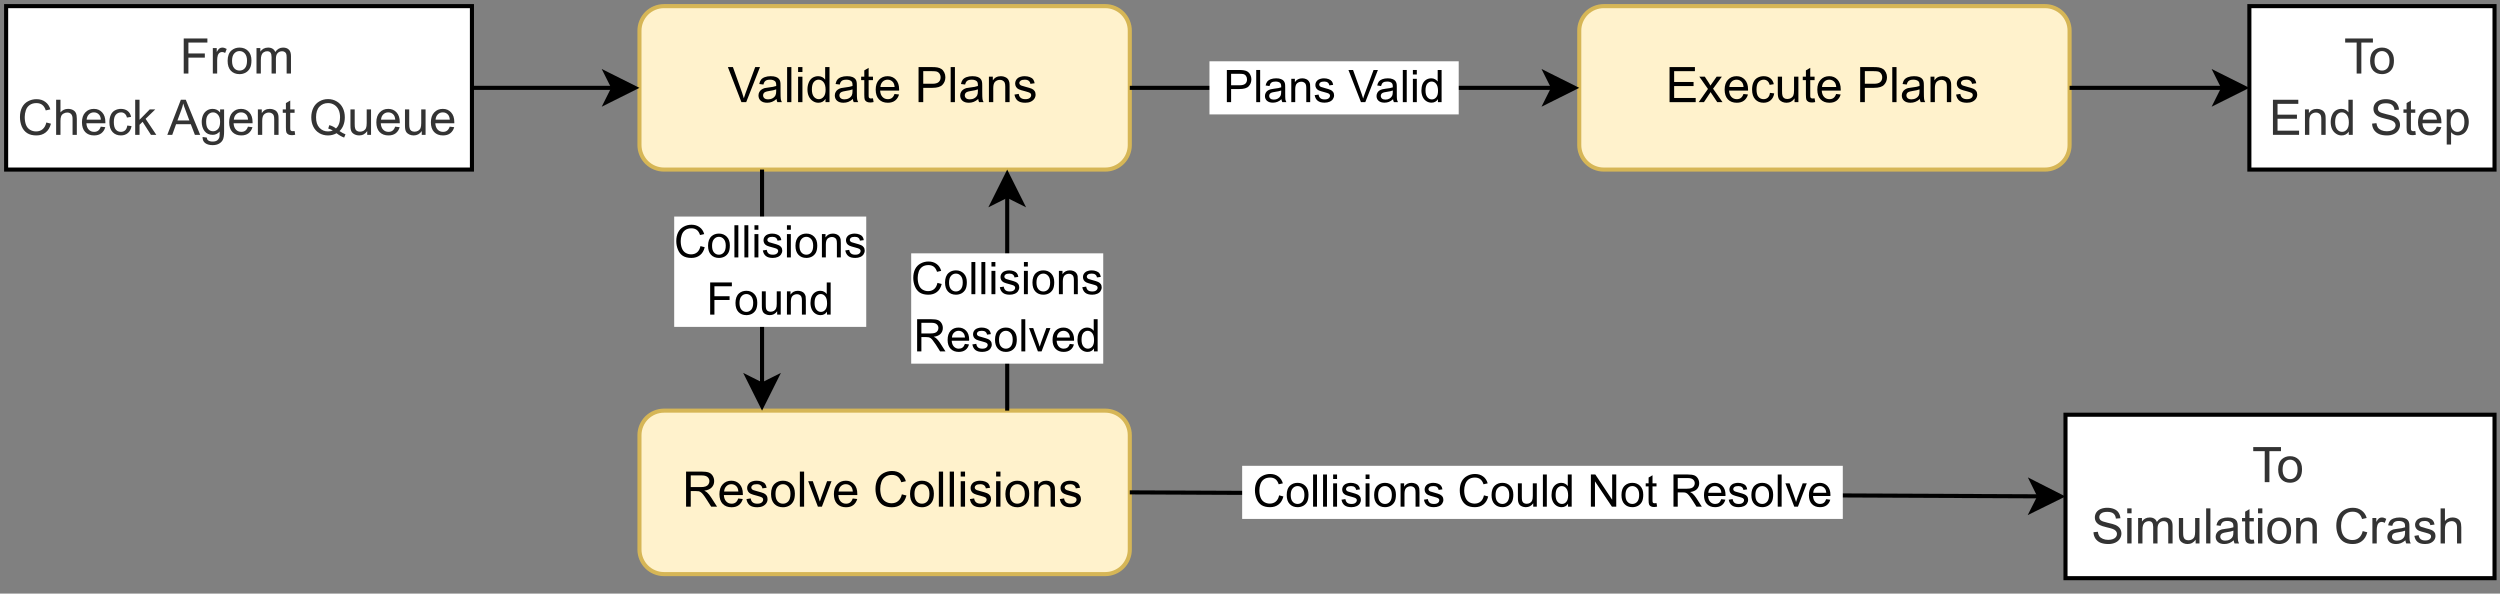 <?xml version="1.0" encoding="UTF-8" standalone="no"?>
<svg 
   width="458.88pt"
   height="108.96pt"
   viewBox="0 0 458.88 108.96"
   version="1.1"
   id="svg597"
   xmlns:xlink="http://www.w3.org/1999/xlink"
   xmlns="http://www.w3.org/2000/svg"
   xmlns:svg="http://www.w3.org/2000/svg" content="%3Cmxfile%20host%3D%22app.diagrams.net%22%20modified%3D%222023-11-14T11%3A26%3A36.639Z%22%20agent%3D%22Mozilla%2F5.0%20(Windows%20NT%2010.0%3B%20Win64%3B%20x64)%20AppleWebKit%2F537.36%20(KHTML%2C%20like%20Gecko)%20Chrome%2F116.0.0.0%20Safari%2F537.36%20OPR%2F102.0.0.0%22%20etag%3D%229e1YxPQ6fQacC1Gp6rkR%22%20version%3D%2222.1.0%22%20type%3D%22device%22%3E%20%20%20%3Cdiagram%20name%3D%22Page-1%22%20id%3D%22O6uCRdsgLcV0ko7-5Eb7%22%3E%20%20%20%20%20%3CmxGraphModel%20dx%3D%22662%22%20dy%3D%22399%22%20grid%3D%221%22%20gridSize%3D%2210%22%20guides%3D%221%22%20tooltips%3D%221%22%20connect%3D%221%22%20arrows%3D%221%22%20fold%3D%221%22%20page%3D%220%22%20pageScale%3D%221%22%20pageWidth%3D%22850%22%20pageHeight%3D%221100%22%20math%3D%220%22%20shadow%3D%220%22%3E%20%20%20%20%20%20%20%3Croot%3E%20%20%20%20%20%20%20%20%20%3CmxCell%20id%3D%220%22%20%2F%3E%20%20%20%20%20%20%20%20%20%3CmxCell%20id%3D%221%22%20parent%3D%220%22%20%2F%3E%20%20%20%20%20%20%20%20%20%3CmxCell%20id%3D%22arMbi4NAVpgcn0A1QtGT-1%22%20value%3D%22Validate%20Plans%22%20style%3D%22rounded%3D1%3BwhiteSpace%3Dwrap%3Bhtml%3D1%3BfillColor%3D%23fff2cc%3BstrokeColor%3D%23d6b656%3B%22%20vertex%3D%221%22%20parent%3D%221%22%3E%20%20%20%20%20%20%20%20%20%20%20%3CmxGeometry%20x%3D%22195%22%20y%3D%22120%22%20width%3D%22120%22%20height%3D%2240%22%20as%3D%22geometry%22%20%2F%3E%20%20%20%20%20%20%20%20%20%3C%2FmxCell%3E%20%20%20%20%20%20%20%20%20%3CmxCell%20id%3D%22arMbi4NAVpgcn0A1QtGT-2%22%20value%3D%22Resolve%20Collisions%22%20style%3D%22rounded%3D1%3BwhiteSpace%3Dwrap%3Bhtml%3D1%3BfillColor%3D%23fff2cc%3BstrokeColor%3D%23d6b656%3B%22%20vertex%3D%221%22%20parent%3D%221%22%3E%20%20%20%20%20%20%20%20%20%20%20%3CmxGeometry%20x%3D%22195%22%20y%3D%22219%22%20width%3D%22120%22%20height%3D%2240%22%20as%3D%22geometry%22%20%2F%3E%20%20%20%20%20%20%20%20%20%3C%2FmxCell%3E%20%20%20%20%20%20%20%20%20%3CmxCell%20id%3D%22arMbi4NAVpgcn0A1QtGT-3%22%20value%3D%22Execute%20Plans%22%20style%3D%22rounded%3D1%3BwhiteSpace%3Dwrap%3Bhtml%3D1%3BfillColor%3D%23fff2cc%3BstrokeColor%3D%23d6b656%3B%22%20vertex%3D%221%22%20parent%3D%221%22%3E%20%20%20%20%20%20%20%20%20%20%20%3CmxGeometry%20x%3D%22425%22%20y%3D%22120%22%20width%3D%22120%22%20height%3D%2240%22%20as%3D%22geometry%22%20%2F%3E%20%20%20%20%20%20%20%20%20%3C%2FmxCell%3E%20%20%20%20%20%20%20%20%20%3CmxCell%20id%3D%22arMbi4NAVpgcn0A1QtGT-4%22%20value%3D%22%22%20style%3D%22endArrow%3Dclassic%3Bhtml%3D1%3Brounded%3D0%3BexitX%3D1%3BexitY%3D0.5%3BexitDx%3D0%3BexitDy%3D0%3BentryX%3D0%3BentryY%3D0.5%3BentryDx%3D0%3BentryDy%3D0%3B%22%20edge%3D%221%22%20parent%3D%221%22%20source%3D%22arMbi4NAVpgcn0A1QtGT-1%22%20target%3D%22arMbi4NAVpgcn0A1QtGT-3%22%3E%20%20%20%20%20%20%20%20%20%20%20%3CmxGeometry%20width%3D%2250%22%20height%3D%2250%22%20relative%3D%221%22%20as%3D%22geometry%22%3E%20%20%20%20%20%20%20%20%20%20%20%20%20%3CmxPoint%20x%3D%22335%22%20y%3D%22210%22%20as%3D%22sourcePoint%22%20%2F%3E%20%20%20%20%20%20%20%20%20%20%20%20%20%3CmxPoint%20x%3D%22385%22%20y%3D%22160%22%20as%3D%22targetPoint%22%20%2F%3E%20%20%20%20%20%20%20%20%20%20%20%3C%2FmxGeometry%3E%20%20%20%20%20%20%20%20%20%3C%2FmxCell%3E%20%20%20%20%20%20%20%20%20%3CmxCell%20id%3D%22arMbi4NAVpgcn0A1QtGT-5%22%20value%3D%22%26amp%3Bnbsp%3BPlans%20Valid%26amp%3Bnbsp%3B%22%20style%3D%22edgeLabel%3Bhtml%3D1%3Balign%3Dcenter%3BverticalAlign%3Dmiddle%3Bresizable%3D0%3Bpoints%3D%5B%5D%3B%22%20vertex%3D%221%22%20connectable%3D%220%22%20parent%3D%22arMbi4NAVpgcn0A1QtGT-4%22%3E%20%20%20%20%20%20%20%20%20%20%20%3CmxGeometry%20x%3D%220.054%22%20y%3D%221%22%20relative%3D%221%22%20as%3D%22geometry%22%3E%20%20%20%20%20%20%20%20%20%20%20%20%20%3CmxPoint%20x%3D%22-9%22%20as%3D%22offset%22%20%2F%3E%20%20%20%20%20%20%20%20%20%20%20%3C%2FmxGeometry%3E%20%20%20%20%20%20%20%20%20%3C%2FmxCell%3E%20%20%20%20%20%20%20%20%20%3CmxCell%20id%3D%22arMbi4NAVpgcn0A1QtGT-6%22%20value%3D%22%22%20style%3D%22endArrow%3Dclassic%3Bhtml%3D1%3Brounded%3D0%3BexitX%3D0.25%3BexitY%3D1%3BexitDx%3D0%3BexitDy%3D0%3BentryX%3D0.25%3BentryY%3D0%3BentryDx%3D0%3BentryDy%3D0%3B%22%20edge%3D%221%22%20parent%3D%221%22%20source%3D%22arMbi4NAVpgcn0A1QtGT-1%22%20target%3D%22arMbi4NAVpgcn0A1QtGT-2%22%3E%20%20%20%20%20%20%20%20%20%20%20%3CmxGeometry%20width%3D%2250%22%20height%3D%2250%22%20relative%3D%221%22%20as%3D%22geometry%22%3E%20%20%20%20%20%20%20%20%20%20%20%20%20%3CmxPoint%20x%3D%22335%22%20y%3D%22210%22%20as%3D%22sourcePoint%22%20%2F%3E%20%20%20%20%20%20%20%20%20%20%20%20%20%3CmxPoint%20x%3D%22385%22%20y%3D%22160%22%20as%3D%22targetPoint%22%20%2F%3E%20%20%20%20%20%20%20%20%20%20%20%3C%2FmxGeometry%3E%20%20%20%20%20%20%20%20%20%3C%2FmxCell%3E%20%20%20%20%20%20%20%20%20%3CmxCell%20id%3D%22arMbi4NAVpgcn0A1QtGT-7%22%20value%3D%22Collisions%26lt%3Bbr%26gt%3BFound%22%20style%3D%22edgeLabel%3Bhtml%3D1%3Balign%3Dcenter%3BverticalAlign%3Dmiddle%3Bresizable%3D0%3Bpoints%3D%5B%5D%3B%22%20vertex%3D%221%22%20connectable%3D%220%22%20parent%3D%22arMbi4NAVpgcn0A1QtGT-6%22%3E%20%20%20%20%20%20%20%20%20%20%20%3CmxGeometry%20x%3D%22-0.09%22%20y%3D%221%22%20relative%3D%221%22%20as%3D%22geometry%22%3E%20%20%20%20%20%20%20%20%20%20%20%20%20%3CmxPoint%20y%3D%22-3%22%20as%3D%22offset%22%20%2F%3E%20%20%20%20%20%20%20%20%20%20%20%3C%2FmxGeometry%3E%20%20%20%20%20%20%20%20%20%3C%2FmxCell%3E%20%20%20%20%20%20%20%20%20%3CmxCell%20id%3D%22arMbi4NAVpgcn0A1QtGT-8%22%20value%3D%22%22%20style%3D%22endArrow%3Dclassic%3Bhtml%3D1%3Brounded%3D0%3BexitX%3D0.75%3BexitY%3D0%3BexitDx%3D0%3BexitDy%3D0%3BentryX%3D0.75%3BentryY%3D1%3BentryDx%3D0%3BentryDy%3D0%3B%22%20edge%3D%221%22%20parent%3D%221%22%20source%3D%22arMbi4NAVpgcn0A1QtGT-2%22%20target%3D%22arMbi4NAVpgcn0A1QtGT-1%22%3E%20%20%20%20%20%20%20%20%20%20%20%3CmxGeometry%20width%3D%2250%22%20height%3D%2250%22%20relative%3D%221%22%20as%3D%22geometry%22%3E%20%20%20%20%20%20%20%20%20%20%20%20%20%3CmxPoint%20x%3D%22335%22%20y%3D%22210%22%20as%3D%22sourcePoint%22%20%2F%3E%20%20%20%20%20%20%20%20%20%20%20%20%20%3CmxPoint%20x%3D%22385%22%20y%3D%22160%22%20as%3D%22targetPoint%22%20%2F%3E%20%20%20%20%20%20%20%20%20%20%20%3C%2FmxGeometry%3E%20%20%20%20%20%20%20%20%20%3C%2FmxCell%3E%20%20%20%20%20%20%20%20%20%3CmxCell%20id%3D%22arMbi4NAVpgcn0A1QtGT-9%22%20value%3D%22Collisions%26lt%3Bbr%26gt%3BResolved%22%20style%3D%22edgeLabel%3Bhtml%3D1%3Balign%3Dcenter%3BverticalAlign%3Dmiddle%3Bresizable%3D0%3Bpoints%3D%5B%5D%3B%22%20vertex%3D%221%22%20connectable%3D%220%22%20parent%3D%22arMbi4NAVpgcn0A1QtGT-8%22%3E%20%20%20%20%20%20%20%20%20%20%20%3CmxGeometry%20x%3D%220.044%22%20y%3D%22-1%22%20relative%3D%221%22%20as%3D%22geometry%22%3E%20%20%20%20%20%20%20%20%20%20%20%20%20%3CmxPoint%20x%3D%22-2%22%20y%3D%225%22%20as%3D%22offset%22%20%2F%3E%20%20%20%20%20%20%20%20%20%20%20%3C%2FmxGeometry%3E%20%20%20%20%20%20%20%20%20%3C%2FmxCell%3E%20%20%20%20%20%20%20%20%20%3CmxCell%20id%3D%22arMbi4NAVpgcn0A1QtGT-10%22%20value%3D%22From%26lt%3Bbr%26gt%3BCheck%20Agent%20Queue%22%20style%3D%22text%3Bhtml%3D1%3BstrokeColor%3D%23000000%3BfillColor%3D%23FFFFFF%3Balign%3Dcenter%3BverticalAlign%3Dmiddle%3BwhiteSpace%3Dwrap%3Brounded%3D0%3BfontColor%3D%23333333%3B%22%20vertex%3D%221%22%20parent%3D%221%22%3E%20%20%20%20%20%20%20%20%20%20%20%3CmxGeometry%20x%3D%2240%22%20y%3D%22120%22%20width%3D%22114%22%20height%3D%2240%22%20as%3D%22geometry%22%20%2F%3E%20%20%20%20%20%20%20%20%20%3C%2FmxCell%3E%20%20%20%20%20%20%20%20%20%3CmxCell%20id%3D%22arMbi4NAVpgcn0A1QtGT-11%22%20value%3D%22%22%20style%3D%22endArrow%3Dclassic%3Bhtml%3D1%3Brounded%3D0%3BexitX%3D1%3BexitY%3D0.5%3BexitDx%3D0%3BexitDy%3D0%3BentryX%3D0%3BentryY%3D0.5%3BentryDx%3D0%3BentryDy%3D0%3B%22%20edge%3D%221%22%20parent%3D%221%22%20source%3D%22arMbi4NAVpgcn0A1QtGT-10%22%20target%3D%22arMbi4NAVpgcn0A1QtGT-1%22%3E%20%20%20%20%20%20%20%20%20%20%20%3CmxGeometry%20width%3D%2250%22%20height%3D%2250%22%20relative%3D%221%22%20as%3D%22geometry%22%3E%20%20%20%20%20%20%20%20%20%20%20%20%20%3CmxPoint%20x%3D%22194%22%20y%3D%22140%22%20as%3D%22sourcePoint%22%20%2F%3E%20%20%20%20%20%20%20%20%20%20%20%20%20%3CmxPoint%20x%3D%22354%22%20y%3D%22190%22%20as%3D%22targetPoint%22%20%2F%3E%20%20%20%20%20%20%20%20%20%20%20%3C%2FmxGeometry%3E%20%20%20%20%20%20%20%20%20%3C%2FmxCell%3E%20%20%20%20%20%20%20%20%20%3CmxCell%20id%3D%22arMbi4NAVpgcn0A1QtGT-12%22%20value%3D%22To%26lt%3Bbr%26gt%3BEnd%20Step%22%20style%3D%22text%3Bhtml%3D1%3BstrokeColor%3D%23000000%3BfillColor%3D%23FFFFFF%3Balign%3Dcenter%3BverticalAlign%3Dmiddle%3BwhiteSpace%3Dwrap%3Brounded%3D0%3BfontColor%3D%23333333%3B%22%20vertex%3D%221%22%20parent%3D%221%22%3E%20%20%20%20%20%20%20%20%20%20%20%3CmxGeometry%20x%3D%22589%22%20y%3D%22120%22%20width%3D%2260%22%20height%3D%2240%22%20as%3D%22geometry%22%20%2F%3E%20%20%20%20%20%20%20%20%20%3C%2FmxCell%3E%20%20%20%20%20%20%20%20%20%3CmxCell%20id%3D%22arMbi4NAVpgcn0A1QtGT-13%22%20value%3D%22%22%20style%3D%22endArrow%3Dclassic%3Bhtml%3D1%3Brounded%3D0%3BexitX%3D1%3BexitY%3D0.5%3BexitDx%3D0%3BexitDy%3D0%3BentryX%3D0%3BentryY%3D0.5%3BentryDx%3D0%3BentryDy%3D0%3B%22%20edge%3D%221%22%20parent%3D%221%22%20source%3D%22arMbi4NAVpgcn0A1QtGT-3%22%20target%3D%22arMbi4NAVpgcn0A1QtGT-12%22%3E%20%20%20%20%20%20%20%20%20%20%20%3CmxGeometry%20width%3D%2250%22%20height%3D%2250%22%20relative%3D%221%22%20as%3D%22geometry%22%3E%20%20%20%20%20%20%20%20%20%20%20%20%20%3CmxPoint%20x%3D%22264%22%20y%3D%22240%22%20as%3D%22sourcePoint%22%20%2F%3E%20%20%20%20%20%20%20%20%20%20%20%20%20%3CmxPoint%20x%3D%22314%22%20y%3D%22190%22%20as%3D%22targetPoint%22%20%2F%3E%20%20%20%20%20%20%20%20%20%20%20%3C%2FmxGeometry%3E%20%20%20%20%20%20%20%20%20%3C%2FmxCell%3E%20%20%20%20%20%20%20%20%20%3CmxCell%20id%3D%22arMbi4NAVpgcn0A1QtGT-14%22%20value%3D%22To%26lt%3Bbr%26gt%3BSimulation%20Crash%22%20style%3D%22text%3Bhtml%3D1%3BstrokeColor%3D%23000000%3BfillColor%3D%23FFFFFF%3Balign%3Dcenter%3BverticalAlign%3Dmiddle%3BwhiteSpace%3Dwrap%3Brounded%3D0%3BfontColor%3D%23333333%3B%22%20vertex%3D%221%22%20parent%3D%221%22%3E%20%20%20%20%20%20%20%20%20%20%20%3CmxGeometry%20x%3D%22544%22%20y%3D%22220%22%20width%3D%22105%22%20height%3D%2240%22%20as%3D%22geometry%22%20%2F%3E%20%20%20%20%20%20%20%20%20%3C%2FmxCell%3E%20%20%20%20%20%20%20%20%20%3CmxCell%20id%3D%22arMbi4NAVpgcn0A1QtGT-15%22%20value%3D%22%22%20style%3D%22endArrow%3Dclassic%3Bhtml%3D1%3Brounded%3D0%3BexitX%3D1%3BexitY%3D0.5%3BexitDx%3D0%3BexitDy%3D0%3BentryX%3D0%3BentryY%3D0.5%3BentryDx%3D0%3BentryDy%3D0%3B%22%20edge%3D%221%22%20parent%3D%221%22%20source%3D%22arMbi4NAVpgcn0A1QtGT-2%22%20target%3D%22arMbi4NAVpgcn0A1QtGT-14%22%3E%20%20%20%20%20%20%20%20%20%20%20%3CmxGeometry%20width%3D%2250%22%20height%3D%2250%22%20relative%3D%221%22%20as%3D%22geometry%22%3E%20%20%20%20%20%20%20%20%20%20%20%20%20%3CmxPoint%20x%3D%22264%22%20y%3D%22240%22%20as%3D%22sourcePoint%22%20%2F%3E%20%20%20%20%20%20%20%20%20%20%20%20%20%3CmxPoint%20x%3D%22314%22%20y%3D%22190%22%20as%3D%22targetPoint%22%20%2F%3E%20%20%20%20%20%20%20%20%20%20%20%3C%2FmxGeometry%3E%20%20%20%20%20%20%20%20%20%3C%2FmxCell%3E%20%20%20%20%20%20%20%20%20%3CmxCell%20id%3D%22arMbi4NAVpgcn0A1QtGT-16%22%20value%3D%22%26amp%3Bnbsp%3BCollisions%20Could%20Not%20Resolve%26amp%3Bnbsp%3B%22%20style%3D%22edgeLabel%3Bhtml%3D1%3Balign%3Dcenter%3BverticalAlign%3Dmiddle%3Bresizable%3D0%3Bpoints%3D%5B%5D%3B%22%20vertex%3D%221%22%20connectable%3D%220%22%20parent%3D%22arMbi4NAVpgcn0A1QtGT-15%22%3E%20%20%20%20%20%20%20%20%20%20%20%3CmxGeometry%20x%3D%22-0.127%22%20y%3D%221%22%20relative%3D%221%22%20as%3D%22geometry%22%3E%20%20%20%20%20%20%20%20%20%20%20%20%20%3CmxPoint%20as%3D%22offset%22%20%2F%3E%20%20%20%20%20%20%20%20%20%20%20%3C%2FmxGeometry%3E%20%20%20%20%20%20%20%20%20%3C%2FmxCell%3E%20%20%20%20%20%20%20%3C%2Froot%3E%20%20%20%20%20%3C%2FmxGraphModel%3E%20%20%20%3C%2Fdiagram%3E%20%3C%2Fmxfile%3E%20">
  <rect x="0" y="0" width="458.88" height="108.96" fill="#808080" stroke="none"/>
  <defs
     id="defs159">
    <g
       id="g148">
      <g
         id="glyph-0-0">
        <path
           d="M 1.125 0 L 1.125 -5.625 L 5.625 -5.625 L 5.625 0 Z M 1.266 -0.141 L 5.484 -0.141 L 5.484 -5.484 L 1.266 -5.484 Z M 1.266 -0.141 "
           id="path2" />
      </g>
      <g
         id="glyph-0-1">
        <path
           d="M 2.531 0 L 0.047 -6.438 L 0.969 -6.438 L 2.641 -1.766 C 2.773 -1.391 2.883 -1.035 2.969 -0.703 C 3.07 -1.055 3.191 -1.41 3.328 -1.766 L 5.062 -6.438 L 5.938 -6.438 L 3.406 0 Z M 2.531 0 "
           id="path5" />
      </g>
      <g
         id="glyph-0-2">
        <path
           d="M 3.641 -0.578 C 3.348 -0.328 3.066 -0.148 2.797 -0.047 C 2.523 0.055 2.234 0.109 1.922 0.109 C 1.41 0.109 1.016 -0.016 0.734 -0.266 C 0.461 -0.516 0.328 -0.836 0.328 -1.234 C 0.328 -1.461 0.379 -1.672 0.484 -1.859 C 0.586 -2.047 0.723 -2.195 0.891 -2.312 C 1.055 -2.426 1.242 -2.516 1.453 -2.578 C 1.609 -2.609 1.844 -2.645 2.156 -2.688 C 2.801 -2.758 3.273 -2.852 3.578 -2.969 C 3.578 -3.07 3.578 -3.141 3.578 -3.172 C 3.578 -3.492 3.504 -3.719 3.359 -3.844 C 3.148 -4.031 2.848 -4.125 2.453 -4.125 C 2.078 -4.125 1.801 -4.055 1.625 -3.922 C 1.445 -3.797 1.316 -3.566 1.234 -3.234 L 0.469 -3.328 C 0.531 -3.66 0.641 -3.926 0.797 -4.125 C 0.961 -4.332 1.195 -4.488 1.5 -4.594 C 1.812 -4.707 2.164 -4.766 2.562 -4.766 C 2.969 -4.766 3.289 -4.719 3.531 -4.625 C 3.781 -4.531 3.961 -4.41 4.078 -4.266 C 4.203 -4.129 4.285 -3.953 4.328 -3.734 C 4.359 -3.598 4.375 -3.359 4.375 -3.016 L 4.375 -1.953 C 4.375 -1.223 4.391 -0.758 4.422 -0.562 C 4.453 -0.363 4.52 -0.176 4.625 0 L 3.797 0 C 3.711 -0.164 3.66 -0.359 3.641 -0.578 Z M 3.578 -2.344 C 3.285 -2.227 2.852 -2.129 2.281 -2.047 C 1.957 -1.992 1.727 -1.938 1.594 -1.875 C 1.457 -1.82 1.352 -1.738 1.281 -1.625 C 1.207 -1.508 1.172 -1.383 1.172 -1.25 C 1.172 -1.039 1.25 -0.863 1.406 -0.719 C 1.562 -0.582 1.797 -0.516 2.109 -0.516 C 2.41 -0.516 2.68 -0.582 2.922 -0.719 C 3.16 -0.852 3.336 -1.035 3.453 -1.266 C 3.535 -1.441 3.578 -1.703 3.578 -2.047 Z M 3.578 -2.344 "
           id="path8" />
      </g>
      <g
         id="glyph-0-3">
        <path
           d="M 0.578 0 L 0.578 -6.438 L 1.359 -6.438 L 1.359 0 Z M 0.578 0 "
           id="path11" />
      </g>
      <g
         id="glyph-0-4">
        <path
           d="M 0.594 -5.531 L 0.594 -6.438 L 1.391 -6.438 L 1.391 -5.531 Z M 0.594 0 L 0.594 -4.672 L 1.391 -4.672 L 1.391 0 Z M 0.594 0 "
           id="path14" />
      </g>
      <g
         id="glyph-0-5">
        <path
           d="M 3.625 0 L 3.625 -0.594 C 3.32 -0.125 2.883 0.109 2.312 0.109 C 1.945 0.109 1.609 0.004 1.297 -0.203 C 0.984 -0.41 0.738 -0.695 0.562 -1.062 C 0.395 -1.426 0.312 -1.848 0.312 -2.328 C 0.312 -2.797 0.391 -3.219 0.547 -3.594 C 0.703 -3.977 0.93 -4.27 1.234 -4.469 C 1.547 -4.664 1.895 -4.766 2.281 -4.766 C 2.562 -4.766 2.812 -4.707 3.031 -4.594 C 3.25 -4.477 3.426 -4.32 3.562 -4.125 L 3.562 -6.438 L 4.359 -6.438 L 4.359 0 Z M 1.125 -2.328 C 1.125 -1.734 1.25 -1.285 1.5 -0.984 C 1.75 -0.691 2.047 -0.547 2.391 -0.547 C 2.734 -0.547 3.023 -0.688 3.266 -0.969 C 3.516 -1.25 3.641 -1.68 3.641 -2.266 C 3.641 -2.898 3.516 -3.367 3.266 -3.672 C 3.016 -3.973 2.711 -4.125 2.359 -4.125 C 2.004 -4.125 1.707 -3.977 1.469 -3.688 C 1.238 -3.395 1.125 -2.941 1.125 -2.328 Z M 1.125 -2.328 "
           id="path17" />
      </g>
      <g
         id="glyph-0-6">
        <path
           d="M 2.328 -0.703 L 2.438 -0.016 C 2.207 0.035 2.008 0.062 1.844 0.062 C 1.551 0.062 1.328 0.016 1.172 -0.078 C 1.016 -0.172 0.898 -0.289 0.828 -0.438 C 0.766 -0.582 0.734 -0.891 0.734 -1.359 L 0.734 -4.047 L 0.156 -4.047 L 0.156 -4.672 L 0.734 -4.672 L 0.734 -5.828 L 1.531 -6.297 L 1.531 -4.672 L 2.328 -4.672 L 2.328 -4.047 L 1.531 -4.047 L 1.531 -1.328 C 1.531 -1.098 1.539 -0.953 1.562 -0.891 C 1.594 -0.828 1.641 -0.773 1.703 -0.734 C 1.766 -0.691 1.852 -0.672 1.969 -0.672 C 2.062 -0.672 2.18 -0.68 2.328 -0.703 Z M 2.328 -0.703 "
           id="path20" />
      </g>
      <g
         id="glyph-0-7">
        <path
           d="M 3.781 -1.5 L 4.609 -1.406 C 4.473 -0.926 4.227 -0.551 3.875 -0.281 C 3.531 -0.02 3.086 0.109 2.547 0.109 C 1.867 0.109 1.328 -0.098 0.922 -0.516 C 0.523 -0.941 0.328 -1.535 0.328 -2.297 C 0.328 -3.078 0.531 -3.68 0.938 -4.109 C 1.344 -4.547 1.867 -4.766 2.516 -4.766 C 3.141 -4.766 3.645 -4.551 4.031 -4.125 C 4.426 -3.707 4.625 -3.113 4.625 -2.344 C 4.625 -2.289 4.625 -2.219 4.625 -2.125 L 1.141 -2.125 C 1.172 -1.613 1.316 -1.223 1.578 -0.953 C 1.836 -0.68 2.164 -0.547 2.562 -0.547 C 2.852 -0.547 3.098 -0.617 3.297 -0.766 C 3.504 -0.922 3.664 -1.164 3.781 -1.5 Z M 1.188 -2.781 L 3.797 -2.781 C 3.766 -3.176 3.664 -3.473 3.5 -3.672 C 3.25 -3.973 2.922 -4.125 2.516 -4.125 C 2.148 -4.125 1.844 -4 1.594 -3.75 C 1.352 -3.508 1.219 -3.188 1.188 -2.781 Z M 1.188 -2.781 "
           id="path23" />
      </g>
      <g
         id="glyph-0-8" />
      <g
         id="glyph-0-9">
        <path
           d="M 0.688 0 L 0.688 -6.438 L 3.125 -6.438 C 3.551 -6.438 3.879 -6.414 4.109 -6.375 C 4.422 -6.32 4.68 -6.223 4.891 -6.078 C 5.109 -5.93 5.281 -5.723 5.406 -5.453 C 5.539 -5.191 5.609 -4.898 5.609 -4.578 C 5.609 -4.023 5.43 -3.562 5.078 -3.188 C 4.734 -2.812 4.109 -2.625 3.203 -2.625 L 1.547 -2.625 L 1.547 0 Z M 1.547 -3.375 L 3.219 -3.375 C 3.758 -3.375 4.145 -3.477 4.375 -3.688 C 4.613 -3.895 4.734 -4.18 4.734 -4.547 C 4.734 -4.816 4.664 -5.047 4.531 -5.234 C 4.395 -5.43 4.211 -5.562 3.984 -5.625 C 3.848 -5.664 3.582 -5.688 3.188 -5.688 L 1.547 -5.688 Z M 1.547 -3.375 "
           id="path27" />
      </g>
      <g
         id="glyph-0-10">
        <path
           d="M 0.594 0 L 0.594 -4.672 L 1.312 -4.672 L 1.312 -4 C 1.645 -4.508 2.141 -4.766 2.797 -4.766 C 3.078 -4.766 3.332 -4.711 3.562 -4.609 C 3.801 -4.516 3.977 -4.383 4.094 -4.219 C 4.207 -4.062 4.289 -3.867 4.344 -3.641 C 4.375 -3.492 4.391 -3.238 4.391 -2.875 L 4.391 0 L 3.594 0 L 3.594 -2.844 C 3.594 -3.164 3.562 -3.406 3.5 -3.562 C 3.438 -3.719 3.328 -3.844 3.172 -3.938 C 3.016 -4.039 2.832 -4.094 2.625 -4.094 C 2.289 -4.094 2 -3.984 1.75 -3.766 C 1.508 -3.555 1.391 -3.148 1.391 -2.547 L 1.391 0 Z M 0.594 0 "
           id="path30" />
      </g>
      <g
         id="glyph-0-11">
        <path
           d="M 0.281 -1.391 L 1.062 -1.516 C 1.102 -1.203 1.223 -0.961 1.422 -0.797 C 1.629 -0.629 1.91 -0.547 2.266 -0.547 C 2.629 -0.547 2.898 -0.617 3.078 -0.766 C 3.254 -0.91 3.344 -1.082 3.344 -1.281 C 3.344 -1.469 3.266 -1.609 3.109 -1.703 C 2.992 -1.773 2.723 -1.867 2.297 -1.984 C 1.711 -2.129 1.305 -2.254 1.078 -2.359 C 0.859 -2.461 0.691 -2.609 0.578 -2.797 C 0.461 -2.984 0.406 -3.191 0.406 -3.422 C 0.406 -3.629 0.453 -3.82 0.547 -4 C 0.641 -4.176 0.77 -4.328 0.938 -4.453 C 1.062 -4.535 1.227 -4.609 1.438 -4.672 C 1.656 -4.734 1.883 -4.766 2.125 -4.766 C 2.488 -4.766 2.805 -4.711 3.078 -4.609 C 3.359 -4.504 3.566 -4.363 3.703 -4.188 C 3.836 -4.008 3.93 -3.77 3.984 -3.469 L 3.203 -3.359 C 3.172 -3.598 3.066 -3.785 2.891 -3.922 C 2.723 -4.055 2.488 -4.125 2.188 -4.125 C 1.82 -4.125 1.562 -4.062 1.406 -3.938 C 1.25 -3.82 1.172 -3.68 1.172 -3.516 C 1.172 -3.41 1.203 -3.32 1.266 -3.25 C 1.328 -3.156 1.43 -3.082 1.578 -3.031 C 1.648 -3 1.879 -2.93 2.266 -2.828 C 2.828 -2.68 3.219 -2.562 3.438 -2.469 C 3.664 -2.375 3.844 -2.234 3.969 -2.047 C 4.094 -1.867 4.156 -1.645 4.156 -1.375 C 4.156 -1.102 4.078 -0.852 3.922 -0.625 C 3.766 -0.395 3.539 -0.211 3.25 -0.078 C 2.969 0.047 2.641 0.109 2.266 0.109 C 1.66 0.109 1.195 -0.016 0.875 -0.266 C 0.562 -0.523 0.363 -0.898 0.281 -1.391 Z M 0.281 -1.391 "
           id="path33" />
      </g>
      <g
         id="glyph-0-12">
        <path
           d="M 0.703 0 L 0.703 -6.438 L 3.562 -6.438 C 4.133 -6.438 4.57 -6.379 4.875 -6.266 C 5.176 -6.148 5.414 -5.945 5.594 -5.656 C 5.77 -5.363 5.859 -5.039 5.859 -4.688 C 5.859 -4.227 5.707 -3.844 5.406 -3.531 C 5.113 -3.219 4.66 -3.02 4.047 -2.938 C 4.266 -2.82 4.438 -2.711 4.562 -2.609 C 4.812 -2.379 5.047 -2.094 5.266 -1.75 L 6.391 0 L 5.312 0 L 4.453 -1.344 C 4.211 -1.727 4.008 -2.02 3.844 -2.219 C 3.688 -2.426 3.539 -2.57 3.406 -2.656 C 3.281 -2.738 3.156 -2.797 3.031 -2.828 C 2.926 -2.848 2.766 -2.859 2.547 -2.859 L 1.562 -2.859 L 1.562 0 Z M 1.562 -3.594 L 3.391 -3.594 C 3.785 -3.594 4.094 -3.633 4.312 -3.719 C 4.531 -3.801 4.695 -3.93 4.812 -4.109 C 4.926 -4.285 4.984 -4.477 4.984 -4.688 C 4.984 -4.988 4.867 -5.238 4.641 -5.438 C 4.422 -5.633 4.07 -5.734 3.594 -5.734 L 1.562 -5.734 Z M 1.562 -3.594 "
           id="path36" />
      </g>
      <g
         id="glyph-0-13">
        <path
           d="M 0.297 -2.328 C 0.297 -3.191 0.535 -3.832 1.016 -4.25 C 1.422 -4.594 1.91 -4.766 2.484 -4.766 C 3.129 -4.766 3.656 -4.555 4.062 -4.141 C 4.469 -3.723 4.672 -3.145 4.672 -2.406 C 4.672 -1.801 4.578 -1.328 4.391 -0.984 C 4.211 -0.641 3.953 -0.367 3.609 -0.172 C 3.266 0.016 2.891 0.109 2.484 0.109 C 1.828 0.109 1.297 -0.098 0.891 -0.516 C 0.492 -0.941 0.297 -1.547 0.297 -2.328 Z M 1.109 -2.328 C 1.109 -1.734 1.238 -1.285 1.5 -0.984 C 1.758 -0.691 2.086 -0.547 2.484 -0.547 C 2.879 -0.547 3.207 -0.691 3.469 -0.984 C 3.727 -1.285 3.859 -1.742 3.859 -2.359 C 3.859 -2.93 3.727 -3.367 3.469 -3.672 C 3.207 -3.973 2.879 -4.125 2.484 -4.125 C 2.086 -4.125 1.758 -3.973 1.5 -3.672 C 1.238 -3.379 1.109 -2.93 1.109 -2.328 Z M 1.109 -2.328 "
           id="path39" />
      </g>
      <g
         id="glyph-0-14">
        <path
           d="M 1.891 0 L 0.109 -4.672 L 0.953 -4.672 L 1.953 -1.875 C 2.055 -1.57 2.156 -1.258 2.25 -0.938 C 2.32 -1.176 2.422 -1.469 2.547 -1.812 L 3.578 -4.672 L 4.391 -4.672 L 2.625 0 Z M 1.891 0 "
           id="path42" />
      </g>
      <g
         id="glyph-0-15">
        <path
           d="M 5.297 -2.266 L 6.141 -2.047 C 5.961 -1.348 5.641 -0.812 5.172 -0.438 C 4.711 -0.07 4.145 0.109 3.469 0.109 C 2.781 0.109 2.219 -0.031 1.781 -0.312 C 1.344 -0.594 1.008 -1 0.781 -1.531 C 0.562 -2.07 0.453 -2.648 0.453 -3.266 C 0.453 -3.941 0.578 -4.531 0.828 -5.031 C 1.086 -5.531 1.453 -5.906 1.922 -6.156 C 2.398 -6.414 2.922 -6.547 3.484 -6.547 C 4.129 -6.547 4.672 -6.379 5.109 -6.047 C 5.555 -5.723 5.863 -5.266 6.031 -4.672 L 5.188 -4.484 C 5.039 -4.953 4.828 -5.289 4.547 -5.5 C 4.266 -5.719 3.906 -5.828 3.469 -5.828 C 2.977 -5.828 2.566 -5.707 2.234 -5.469 C 1.898 -5.227 1.664 -4.906 1.531 -4.5 C 1.395 -4.102 1.328 -3.695 1.328 -3.281 C 1.328 -2.727 1.406 -2.242 1.562 -1.828 C 1.727 -1.422 1.977 -1.117 2.312 -0.922 C 2.645 -0.723 3.008 -0.625 3.406 -0.625 C 3.883 -0.625 4.285 -0.758 4.609 -1.031 C 4.941 -1.312 5.172 -1.723 5.297 -2.266 Z M 5.297 -2.266 "
           id="path45" />
      </g>
      <g
         id="glyph-0-16">
        <path
           d="M 0.719 0 L 0.719 -6.438 L 5.375 -6.438 L 5.375 -5.688 L 1.562 -5.688 L 1.562 -3.703 L 5.125 -3.703 L 5.125 -2.953 L 1.562 -2.953 L 1.562 -0.766 L 5.516 -0.766 L 5.516 0 Z M 0.719 0 "
           id="path48" />
      </g>
      <g
         id="glyph-0-17">
        <path
           d="M 0.062 0 L 1.766 -2.422 L 0.188 -4.672 L 1.188 -4.672 L 1.906 -3.578 C 2.031 -3.367 2.133 -3.191 2.219 -3.047 C 2.352 -3.242 2.473 -3.414 2.578 -3.562 L 3.359 -4.672 L 4.312 -4.672 L 2.703 -2.469 L 4.438 0 L 3.469 0 L 2.5 -1.453 L 2.25 -1.844 L 1.031 0 Z M 0.062 0 "
           id="path51" />
      </g>
      <g
         id="glyph-0-18">
        <path
           d="M 3.641 -1.703 L 4.422 -1.609 C 4.336 -1.066 4.117 -0.645 3.766 -0.344 C 3.41 -0.039 2.977 0.109 2.469 0.109 C 1.832 0.109 1.32 -0.098 0.938 -0.516 C 0.551 -0.93 0.359 -1.531 0.359 -2.312 C 0.359 -2.82 0.441 -3.266 0.609 -3.641 C 0.773 -4.016 1.023 -4.297 1.359 -4.484 C 1.703 -4.672 2.078 -4.766 2.484 -4.766 C 2.984 -4.766 3.395 -4.633 3.719 -4.375 C 4.039 -4.125 4.25 -3.766 4.344 -3.297 L 3.578 -3.172 C 3.504 -3.484 3.375 -3.719 3.188 -3.875 C 3 -4.039 2.773 -4.125 2.516 -4.125 C 2.109 -4.125 1.781 -3.977 1.531 -3.688 C 1.289 -3.406 1.172 -2.957 1.172 -2.344 C 1.172 -1.707 1.289 -1.25 1.531 -0.969 C 1.77 -0.688 2.082 -0.547 2.469 -0.547 C 2.781 -0.547 3.039 -0.641 3.25 -0.828 C 3.457 -1.016 3.586 -1.305 3.641 -1.703 Z M 3.641 -1.703 "
           id="path54" />
      </g>
      <g
         id="glyph-0-19">
        <path
           d="M 3.656 0 L 3.656 -0.688 C 3.289 -0.156 2.797 0.109 2.172 0.109 C 1.898 0.109 1.645 0.055 1.406 -0.047 C 1.164 -0.16 0.984 -0.297 0.859 -0.453 C 0.742 -0.609 0.664 -0.801 0.625 -1.031 C 0.594 -1.188 0.578 -1.438 0.578 -1.781 L 0.578 -4.672 L 1.359 -4.672 L 1.359 -2.078 C 1.359 -1.66 1.379 -1.383 1.422 -1.25 C 1.461 -1.039 1.562 -0.875 1.719 -0.75 C 1.883 -0.633 2.086 -0.578 2.328 -0.578 C 2.566 -0.578 2.789 -0.633 3 -0.75 C 3.207 -0.875 3.352 -1.039 3.438 -1.25 C 3.52 -1.457 3.562 -1.766 3.562 -2.172 L 3.562 -4.672 L 4.359 -4.672 L 4.359 0 Z M 3.656 0 "
           id="path57" />
      </g>
      <g
         id="glyph-0-20">
        <path
           d="M 0.734 0 L 0.734 -6.438 L 5.078 -6.438 L 5.078 -5.688 L 1.594 -5.688 L 1.594 -3.688 L 4.609 -3.688 L 4.609 -2.922 L 1.594 -2.922 L 1.594 0 Z M 0.734 0 "
           id="path60" />
      </g>
      <g
         id="glyph-0-21">
        <path
           d="M 0.578 0 L 0.578 -4.672 L 1.297 -4.672 L 1.297 -3.953 C 1.473 -4.285 1.641 -4.504 1.797 -4.609 C 1.953 -4.711 2.125 -4.766 2.312 -4.766 C 2.57 -4.766 2.844 -4.68 3.125 -4.516 L 2.844 -3.781 C 2.656 -3.895 2.461 -3.953 2.266 -3.953 C 2.098 -3.953 1.941 -3.898 1.797 -3.797 C 1.66 -3.691 1.562 -3.547 1.5 -3.359 C 1.414 -3.078 1.375 -2.77 1.375 -2.438 L 1.375 0 Z M 0.578 0 "
           id="path63" />
      </g>
      <g
         id="glyph-0-22">
        <path
           d="M 0.594 0 L 0.594 -4.672 L 1.297 -4.672 L 1.297 -4.016 C 1.441 -4.242 1.633 -4.426 1.875 -4.562 C 2.125 -4.695 2.406 -4.766 2.719 -4.766 C 3.062 -4.766 3.344 -4.691 3.562 -4.547 C 3.781 -4.41 3.938 -4.211 4.031 -3.953 C 4.406 -4.492 4.883 -4.766 5.469 -4.766 C 5.938 -4.766 6.297 -4.633 6.547 -4.375 C 6.797 -4.125 6.922 -3.734 6.922 -3.203 L 6.922 0 L 6.125 0 L 6.125 -2.938 C 6.125 -3.258 6.098 -3.488 6.047 -3.625 C 6.004 -3.758 5.914 -3.867 5.781 -3.953 C 5.645 -4.047 5.484 -4.094 5.297 -4.094 C 4.973 -4.094 4.703 -3.984 4.484 -3.766 C 4.266 -3.547 4.156 -3.195 4.156 -2.719 L 4.156 0 L 3.359 0 L 3.359 -3.031 C 3.359 -3.383 3.297 -3.648 3.172 -3.828 C 3.047 -4.004 2.836 -4.094 2.547 -4.094 C 2.316 -4.094 2.109 -4.031 1.922 -3.906 C 1.734 -3.789 1.598 -3.617 1.516 -3.391 C 1.43 -3.172 1.391 -2.848 1.391 -2.422 L 1.391 0 Z M 0.594 0 "
           id="path66" />
      </g>
      <g
         id="glyph-0-23">
        <path
           d="M 0.594 0 L 0.594 -6.438 L 1.391 -6.438 L 1.391 -4.125 C 1.754 -4.551 2.219 -4.766 2.781 -4.766 C 3.125 -4.766 3.422 -4.695 3.672 -4.562 C 3.93 -4.426 4.113 -4.238 4.219 -4 C 4.332 -3.758 4.391 -3.41 4.391 -2.953 L 4.391 0 L 3.609 0 L 3.609 -2.953 C 3.609 -3.348 3.52 -3.633 3.344 -3.812 C 3.176 -4 2.938 -4.094 2.625 -4.094 C 2.383 -4.094 2.16 -4.031 1.953 -3.906 C 1.742 -3.789 1.598 -3.629 1.516 -3.422 C 1.43 -3.211 1.391 -2.922 1.391 -2.547 L 1.391 0 Z M 0.594 0 "
           id="path69" />
      </g>
      <g
         id="glyph-0-24">
        <path
           d="M 0.594 0 L 0.594 -6.438 L 1.391 -6.438 L 1.391 -2.766 L 3.266 -4.672 L 4.281 -4.672 L 2.5 -2.938 L 4.469 0 L 3.484 0 L 1.953 -2.391 L 1.391 -1.844 L 1.391 0 Z M 0.594 0 "
           id="path72" />
      </g>
      <g
         id="glyph-0-25">
        <path
           d="M -0.016 0 L 2.469 -6.438 L 3.375 -6.438 L 6.016 0 L 5.047 0 L 4.297 -1.953 L 1.594 -1.953 L 0.891 0 Z M 1.844 -2.641 L 4.031 -2.641 L 3.359 -4.438 C 3.148 -4.977 3 -5.422 2.906 -5.766 C 2.82 -5.348 2.703 -4.938 2.547 -4.531 Z M 1.844 -2.641 "
           id="path75" />
      </g>
      <g
         id="glyph-0-26">
        <path
           d="M 0.453 0.391 L 1.219 0.5 C 1.25 0.738 1.336 0.91 1.484 1.016 C 1.68 1.16 1.953 1.234 2.297 1.234 C 2.66 1.234 2.941 1.16 3.141 1.016 C 3.336 0.867 3.473 0.664 3.547 0.406 C 3.586 0.238 3.602 -0.098 3.594 -0.609 C 3.25 -0.203 2.82 0 2.312 0 C 1.664 0 1.164 -0.227 0.812 -0.688 C 0.469 -1.156 0.297 -1.711 0.297 -2.359 C 0.297 -2.805 0.375 -3.219 0.531 -3.594 C 0.695 -3.969 0.93 -4.254 1.234 -4.453 C 1.535 -4.66 1.895 -4.766 2.312 -4.766 C 2.863 -4.766 3.316 -4.547 3.672 -4.109 L 3.672 -4.672 L 4.406 -4.672 L 4.406 -0.641 C 4.406 0.086 4.328 0.602 4.172 0.906 C 4.023 1.207 3.789 1.445 3.469 1.625 C 3.156 1.801 2.766 1.891 2.297 1.891 C 1.734 1.891 1.281 1.766 0.938 1.516 C 0.602 1.266 0.441 0.891 0.453 0.391 Z M 1.109 -2.422 C 1.109 -1.805 1.227 -1.359 1.469 -1.078 C 1.707 -0.797 2.008 -0.656 2.375 -0.656 C 2.738 -0.656 3.047 -0.797 3.297 -1.078 C 3.547 -1.359 3.672 -1.797 3.672 -2.391 C 3.672 -2.961 3.539 -3.395 3.281 -3.688 C 3.031 -3.977 2.727 -4.125 2.375 -4.125 C 2.02 -4.125 1.719 -3.977 1.469 -3.688 C 1.227 -3.406 1.109 -2.984 1.109 -2.422 Z M 1.109 -2.422 "
           id="path78" />
      </g>
      <g
         id="glyph-0-27">
        <path
           d="M 5.578 -0.688 C 5.973 -0.414 6.336 -0.219 6.672 -0.094 L 6.422 0.5 C 5.953 0.332 5.488 0.066 5.031 -0.297 C 4.551 -0.023 4.023 0.109 3.453 0.109 C 2.867 0.109 2.336 -0.031 1.859 -0.312 C 1.391 -0.594 1.023 -0.988 0.766 -1.5 C 0.516 -2.008 0.391 -2.582 0.391 -3.219 C 0.391 -3.852 0.516 -4.43 0.766 -4.953 C 1.023 -5.473 1.395 -5.867 1.875 -6.141 C 2.352 -6.422 2.883 -6.562 3.469 -6.562 C 4.062 -6.562 4.598 -6.414 5.078 -6.125 C 5.555 -5.844 5.922 -5.445 6.172 -4.938 C 6.422 -4.438 6.547 -3.863 6.547 -3.219 C 6.547 -2.695 6.461 -2.223 6.297 -1.797 C 6.141 -1.367 5.898 -1 5.578 -0.688 Z M 3.703 -1.781 C 4.191 -1.645 4.598 -1.441 4.922 -1.172 C 5.422 -1.617 5.672 -2.301 5.672 -3.219 C 5.672 -3.75 5.582 -4.207 5.406 -4.594 C 5.227 -4.977 4.969 -5.281 4.625 -5.5 C 4.281 -5.719 3.895 -5.828 3.469 -5.828 C 2.832 -5.828 2.305 -5.609 1.891 -5.172 C 1.473 -4.734 1.266 -4.082 1.266 -3.219 C 1.266 -2.383 1.473 -1.742 1.891 -1.297 C 2.305 -0.848 2.832 -0.625 3.469 -0.625 C 3.781 -0.625 4.07 -0.68 4.344 -0.797 C 4.07 -0.961 3.789 -1.082 3.5 -1.156 Z M 3.703 -1.781 "
           id="path81" />
      </g>
      <g
         id="glyph-0-28">
        <path
           d="M 2.328 0 L 2.328 -5.688 L 0.219 -5.688 L 0.219 -6.438 L 5.312 -6.438 L 5.312 -5.688 L 3.188 -5.688 L 3.188 0 Z M 2.328 0 "
           id="path84" />
      </g>
      <g
         id="glyph-0-29">
        <path
           d="M 0.406 -2.062 L 1.203 -2.141 C 1.242 -1.816 1.332 -1.551 1.469 -1.344 C 1.613 -1.133 1.832 -0.969 2.125 -0.844 C 2.414 -0.719 2.742 -0.656 3.109 -0.656 C 3.43 -0.656 3.719 -0.703 3.969 -0.797 C 4.219 -0.891 4.406 -1.02 4.531 -1.188 C 4.656 -1.363 4.719 -1.551 4.719 -1.75 C 4.719 -1.945 4.656 -2.117 4.531 -2.266 C 4.414 -2.422 4.223 -2.551 3.953 -2.656 C 3.785 -2.727 3.406 -2.832 2.812 -2.969 C 2.219 -3.113 1.801 -3.25 1.562 -3.375 C 1.258 -3.531 1.031 -3.727 0.875 -3.969 C 0.727 -4.207 0.656 -4.477 0.656 -4.781 C 0.656 -5.102 0.742 -5.406 0.922 -5.688 C 1.109 -5.969 1.379 -6.18 1.734 -6.328 C 2.086 -6.473 2.484 -6.547 2.922 -6.547 C 3.398 -6.547 3.82 -6.469 4.188 -6.312 C 4.551 -6.164 4.828 -5.941 5.016 -5.641 C 5.211 -5.336 5.32 -5 5.344 -4.625 L 4.516 -4.562 C 4.473 -4.969 4.328 -5.273 4.078 -5.484 C 3.828 -5.691 3.453 -5.797 2.953 -5.797 C 2.441 -5.797 2.066 -5.703 1.828 -5.516 C 1.586 -5.328 1.469 -5.098 1.469 -4.828 C 1.469 -4.598 1.551 -4.41 1.719 -4.266 C 1.883 -4.109 2.312 -3.953 3 -3.797 C 3.695 -3.641 4.176 -3.504 4.438 -3.391 C 4.812 -3.223 5.086 -3.004 5.266 -2.734 C 5.441 -2.473 5.531 -2.164 5.531 -1.812 C 5.531 -1.477 5.43 -1.156 5.234 -0.844 C 5.035 -0.539 4.754 -0.305 4.391 -0.141 C 4.023 0.023 3.613 0.109 3.156 0.109 C 2.57 0.109 2.082 0.023 1.688 -0.141 C 1.289 -0.316 0.977 -0.57 0.75 -0.906 C 0.531 -1.25 0.414 -1.633 0.406 -2.062 Z M 0.406 -2.062 "
           id="path87" />
      </g>
      <g
         id="glyph-0-30">
        <path
           d="M 0.594 1.781 L 0.594 -4.672 L 1.312 -4.672 L 1.312 -4.062 C 1.477 -4.301 1.664 -4.477 1.875 -4.594 C 2.094 -4.707 2.359 -4.766 2.672 -4.766 C 3.066 -4.766 3.414 -4.66 3.719 -4.453 C 4.02 -4.254 4.25 -3.969 4.406 -3.594 C 4.562 -3.219 4.641 -2.812 4.641 -2.375 C 4.641 -1.895 4.551 -1.461 4.375 -1.078 C 4.207 -0.691 3.961 -0.395 3.641 -0.188 C 3.316 0.008 2.973 0.109 2.609 0.109 C 2.348 0.109 2.113 0.051 1.906 -0.062 C 1.695 -0.176 1.523 -0.316 1.391 -0.484 L 1.391 1.781 Z M 1.312 -2.312 C 1.312 -1.707 1.43 -1.258 1.672 -0.969 C 1.922 -0.688 2.219 -0.547 2.562 -0.547 C 2.906 -0.547 3.203 -0.691 3.453 -0.984 C 3.711 -1.285 3.844 -1.75 3.844 -2.375 C 3.844 -2.969 3.719 -3.41 3.469 -3.703 C 3.227 -4.004 2.938 -4.156 2.594 -4.156 C 2.258 -4.156 1.961 -3.992 1.703 -3.672 C 1.441 -3.359 1.312 -2.906 1.312 -2.312 Z M 1.312 -2.312 "
           id="path90" />
      </g>
      <g
         id="glyph-1-0">
        <path
           d="M 1.031 0 L 1.031 -5.156 L 5.156 -5.156 L 5.156 0 Z M 1.156 -0.125 L 5.031 -0.125 L 5.031 -5.031 L 1.156 -5.031 Z M 1.156 -0.125 "
           id="path93" />
      </g>
      <g
         id="glyph-1-1" />
      <g
         id="glyph-1-2">
        <path
           d="M 0.641 0 L 0.641 -5.906 L 2.859 -5.906 C 3.254 -5.906 3.555 -5.883 3.766 -5.844 C 4.055 -5.801 4.297 -5.711 4.484 -5.578 C 4.68 -5.441 4.836 -5.25 4.953 -5 C 5.078 -4.758 5.141 -4.492 5.141 -4.203 C 5.141 -3.691 4.977 -3.266 4.656 -2.922 C 4.344 -2.578 3.77 -2.406 2.938 -2.406 L 1.422 -2.406 L 1.422 0 Z M 1.422 -3.094 L 2.938 -3.094 C 3.445 -3.094 3.805 -3.188 4.016 -3.375 C 4.234 -3.562 4.344 -3.828 4.344 -4.172 C 4.344 -4.422 4.281 -4.633 4.156 -4.812 C 4.031 -4.988 3.863 -5.102 3.656 -5.156 C 3.52 -5.188 3.273 -5.203 2.922 -5.203 L 1.422 -5.203 Z M 1.422 -3.094 "
           id="path97" />
      </g>
      <g
         id="glyph-1-3">
        <path
           d="M 0.531 0 L 0.531 -5.906 L 1.25 -5.906 L 1.25 0 Z M 0.531 0 "
           id="path100" />
      </g>
      <g
         id="glyph-1-4">
        <path
           d="M 3.328 -0.531 C 3.066 -0.301 2.812 -0.141 2.562 -0.047 C 2.312 0.047 2.047 0.094 1.766 0.094 C 1.297 0.094 0.93 -0.02 0.672 -0.25 C 0.422 -0.477 0.297 -0.77 0.297 -1.125 C 0.297 -1.332 0.344 -1.523 0.438 -1.703 C 0.531 -1.879 0.656 -2.02 0.812 -2.125 C 0.969 -2.227 1.145 -2.305 1.344 -2.359 C 1.477 -2.391 1.691 -2.426 1.984 -2.469 C 2.566 -2.531 3 -2.613 3.281 -2.719 C 3.281 -2.812 3.281 -2.875 3.281 -2.906 C 3.281 -3.195 3.211 -3.406 3.078 -3.531 C 2.891 -3.695 2.613 -3.781 2.25 -3.781 C 1.906 -3.781 1.648 -3.719 1.484 -3.594 C 1.328 -3.477 1.207 -3.266 1.125 -2.953 L 0.422 -3.062 C 0.484 -3.363 0.586 -3.609 0.734 -3.797 C 0.891 -3.984 1.102 -4.125 1.375 -4.219 C 1.656 -4.32 1.984 -4.375 2.359 -4.375 C 2.723 -4.375 3.016 -4.328 3.234 -4.234 C 3.461 -4.148 3.629 -4.039 3.734 -3.906 C 3.848 -3.781 3.926 -3.617 3.969 -3.422 C 4 -3.305 4.016 -3.086 4.016 -2.766 L 4.016 -1.797 C 4.016 -1.117 4.023 -0.691 4.047 -0.516 C 4.078 -0.336 4.141 -0.164 4.234 0 L 3.484 0 C 3.41 -0.145 3.359 -0.32 3.328 -0.531 Z M 3.281 -2.141 C 3.008 -2.035 2.613 -1.945 2.094 -1.875 C 1.789 -1.832 1.578 -1.781 1.453 -1.719 C 1.328 -1.664 1.234 -1.586 1.172 -1.484 C 1.109 -1.391 1.078 -1.273 1.078 -1.141 C 1.078 -0.953 1.148 -0.789 1.297 -0.656 C 1.441 -0.531 1.656 -0.469 1.938 -0.469 C 2.219 -0.469 2.461 -0.531 2.672 -0.656 C 2.891 -0.781 3.051 -0.945 3.156 -1.156 C 3.238 -1.32 3.281 -1.562 3.281 -1.875 Z M 3.281 -2.141 "
           id="path103" />
      </g>
      <g
         id="glyph-1-5">
        <path
           d="M 0.547 0 L 0.547 -4.281 L 1.203 -4.281 L 1.203 -3.672 C 1.516 -4.141 1.969 -4.375 2.562 -4.375 C 2.812 -4.375 3.047 -4.328 3.266 -4.234 C 3.484 -4.141 3.645 -4.016 3.75 -3.859 C 3.863 -3.711 3.941 -3.535 3.984 -3.328 C 4.004 -3.203 4.016 -2.969 4.016 -2.625 L 4.016 0 L 3.297 0 L 3.297 -2.609 C 3.297 -2.898 3.266 -3.117 3.203 -3.266 C 3.148 -3.41 3.051 -3.523 2.906 -3.609 C 2.758 -3.703 2.594 -3.75 2.406 -3.75 C 2.094 -3.75 1.82 -3.648 1.594 -3.453 C 1.375 -3.254 1.266 -2.883 1.266 -2.344 L 1.266 0 Z M 0.547 0 "
           id="path106" />
      </g>
      <g
         id="glyph-1-6">
        <path
           d="M 0.25 -1.281 L 0.969 -1.391 C 1.008 -1.098 1.117 -0.875 1.297 -0.719 C 1.484 -0.57 1.742 -0.5 2.078 -0.5 C 2.41 -0.5 2.656 -0.566 2.812 -0.703 C 2.977 -0.836 3.062 -1 3.062 -1.188 C 3.062 -1.344 2.988 -1.469 2.844 -1.562 C 2.75 -1.625 2.504 -1.707 2.109 -1.812 C 1.578 -1.945 1.207 -2.062 1 -2.156 C 0.789 -2.258 0.633 -2.395 0.531 -2.562 C 0.426 -2.738 0.375 -2.93 0.375 -3.141 C 0.375 -3.328 0.414 -3.504 0.5 -3.672 C 0.594 -3.836 0.711 -3.973 0.859 -4.078 C 0.973 -4.16 1.125 -4.227 1.312 -4.281 C 1.508 -4.344 1.723 -4.375 1.953 -4.375 C 2.285 -4.375 2.578 -4.32 2.828 -4.219 C 3.086 -4.125 3.273 -3.992 3.391 -3.828 C 3.516 -3.672 3.598 -3.453 3.641 -3.172 L 2.938 -3.078 C 2.906 -3.297 2.812 -3.469 2.656 -3.594 C 2.5 -3.719 2.281 -3.781 2 -3.781 C 1.664 -3.781 1.426 -3.723 1.281 -3.609 C 1.145 -3.504 1.078 -3.379 1.078 -3.234 C 1.078 -3.129 1.109 -3.039 1.172 -2.969 C 1.223 -2.895 1.312 -2.832 1.438 -2.781 C 1.508 -2.75 1.723 -2.688 2.078 -2.594 C 2.598 -2.457 2.957 -2.344 3.156 -2.25 C 3.352 -2.164 3.508 -2.039 3.625 -1.875 C 3.75 -1.707 3.812 -1.5 3.812 -1.25 C 3.812 -1.008 3.738 -0.781 3.594 -0.562 C 3.457 -0.352 3.254 -0.191 2.984 -0.078 C 2.723 0.035 2.422 0.094 2.078 0.094 C 1.523 0.094 1.102 -0.02 0.812 -0.25 C 0.52 -0.477 0.332 -0.82 0.25 -1.281 Z M 0.25 -1.281 "
           id="path109" />
      </g>
      <g
         id="glyph-1-7">
        <path
           d="M 2.328 0 L 0.031 -5.906 L 0.875 -5.906 L 2.422 -1.609 C 2.547 -1.266 2.648 -0.945 2.734 -0.656 C 2.816 -0.969 2.922 -1.285 3.047 -1.609 L 4.641 -5.906 L 5.438 -5.906 L 3.125 0 Z M 2.328 0 "
           id="path112" />
      </g>
      <g
         id="glyph-1-8">
        <path
           d="M 0.547 -5.078 L 0.547 -5.906 L 1.266 -5.906 L 1.266 -5.078 Z M 0.547 0 L 0.547 -4.281 L 1.266 -4.281 L 1.266 0 Z M 0.547 0 "
           id="path115" />
      </g>
      <g
         id="glyph-1-9">
        <path
           d="M 3.312 0 L 3.312 -0.547 C 3.039 -0.117 2.645 0.094 2.125 0.094 C 1.781 0.094 1.461 0 1.172 -0.188 C 0.891 -0.375 0.672 -0.633 0.516 -0.969 C 0.359 -1.312 0.281 -1.703 0.281 -2.141 C 0.281 -2.566 0.348 -2.953 0.484 -3.297 C 0.629 -3.641 0.844 -3.906 1.125 -4.094 C 1.414 -4.281 1.738 -4.375 2.094 -4.375 C 2.352 -4.375 2.582 -4.316 2.781 -4.203 C 2.977 -4.098 3.141 -3.957 3.266 -3.781 L 3.266 -5.906 L 3.984 -5.906 L 3.984 0 Z M 1.031 -2.141 C 1.031 -1.586 1.145 -1.176 1.375 -0.906 C 1.602 -0.633 1.875 -0.5 2.188 -0.5 C 2.508 -0.5 2.781 -0.629 3 -0.891 C 3.219 -1.148 3.328 -1.547 3.328 -2.078 C 3.328 -2.66 3.211 -3.086 2.984 -3.359 C 2.766 -3.641 2.488 -3.781 2.156 -3.781 C 1.832 -3.781 1.562 -3.645 1.344 -3.375 C 1.133 -3.113 1.031 -2.703 1.031 -2.141 Z M 1.031 -2.141 "
           id="path118" />
      </g>
      <g
         id="glyph-1-10">
        <path
           d="M 4.844 -2.078 L 5.625 -1.875 C 5.469 -1.227 5.176 -0.738 4.75 -0.406 C 4.32 -0.07 3.801 0.094 3.188 0.094 C 2.551 0.094 2.031 -0.031 1.625 -0.281 C 1.227 -0.539 0.926 -0.914 0.719 -1.406 C 0.508 -1.906 0.406 -2.438 0.406 -3 C 0.406 -3.613 0.52 -4.148 0.75 -4.609 C 0.988 -5.066 1.328 -5.41 1.766 -5.641 C 2.203 -5.879 2.68 -6 3.203 -6 C 3.785 -6 4.281 -5.848 4.688 -5.547 C 5.094 -5.254 5.375 -4.832 5.531 -4.281 L 4.766 -4.109 C 4.629 -4.535 4.43 -4.848 4.172 -5.047 C 3.91 -5.242 3.582 -5.344 3.188 -5.344 C 2.727 -5.344 2.348 -5.234 2.047 -5.016 C 1.742 -4.797 1.531 -4.5 1.406 -4.125 C 1.281 -3.758 1.219 -3.383 1.219 -3 C 1.219 -2.5 1.289 -2.062 1.438 -1.688 C 1.582 -1.312 1.805 -1.031 2.109 -0.844 C 2.422 -0.656 2.758 -0.562 3.125 -0.562 C 3.562 -0.562 3.93 -0.688 4.234 -0.938 C 4.535 -1.195 4.738 -1.578 4.844 -2.078 Z M 4.844 -2.078 "
           id="path121" />
      </g>
      <g
         id="glyph-1-11">
        <path
           d="M 0.281 -2.141 C 0.281 -2.93 0.5 -3.52 0.938 -3.906 C 1.301 -4.219 1.75 -4.375 2.281 -4.375 C 2.863 -4.375 3.344 -4.18 3.719 -3.797 C 4.094 -3.41 4.281 -2.879 4.281 -2.203 C 4.281 -1.648 4.195 -1.211 4.031 -0.891 C 3.863 -0.578 3.625 -0.332 3.312 -0.156 C 3 0.008 2.656 0.094 2.281 0.094 C 1.676 0.094 1.191 -0.098 0.828 -0.484 C 0.461 -0.867 0.281 -1.422 0.281 -2.141 Z M 1.016 -2.141 C 1.016 -1.586 1.133 -1.176 1.375 -0.906 C 1.613 -0.633 1.914 -0.5 2.281 -0.5 C 2.633 -0.5 2.93 -0.633 3.172 -0.906 C 3.41 -1.188 3.531 -1.602 3.531 -2.156 C 3.531 -2.688 3.41 -3.086 3.172 -3.359 C 2.93 -3.641 2.633 -3.781 2.281 -3.781 C 1.914 -3.781 1.613 -3.641 1.375 -3.359 C 1.133 -3.086 1.016 -2.68 1.016 -2.141 Z M 1.016 -2.141 "
           id="path124" />
      </g>
      <g
         id="glyph-1-12">
        <path
           d="M 0.672 0 L 0.672 -5.906 L 4.656 -5.906 L 4.656 -5.203 L 1.453 -5.203 L 1.453 -3.375 L 4.234 -3.375 L 4.234 -2.688 L 1.453 -2.688 L 1.453 0 Z M 0.672 0 "
           id="path127" />
      </g>
      <g
         id="glyph-1-13">
        <path
           d="M 3.344 0 L 3.344 -0.625 C 3.008 -0.145 2.555 0.094 1.984 0.094 C 1.734 0.094 1.5 0.047 1.281 -0.047 C 1.062 -0.141 0.898 -0.258 0.797 -0.406 C 0.691 -0.551 0.617 -0.734 0.578 -0.953 C 0.547 -1.098 0.531 -1.32 0.531 -1.625 L 0.531 -4.281 L 1.25 -4.281 L 1.25 -1.906 C 1.25 -1.531 1.266 -1.273 1.297 -1.141 C 1.336 -0.953 1.43 -0.801 1.578 -0.688 C 1.734 -0.582 1.922 -0.531 2.141 -0.531 C 2.359 -0.531 2.562 -0.582 2.75 -0.688 C 2.938 -0.801 3.066 -0.953 3.141 -1.141 C 3.223 -1.336 3.266 -1.617 3.266 -1.984 L 3.266 -4.281 L 4 -4.281 L 4 0 Z M 3.344 0 "
           id="path130" />
      </g>
      <g
         id="glyph-1-14">
        <path
           d="M 0.656 0 L 0.656 -5.906 L 3.266 -5.906 C 3.797 -5.906 4.195 -5.852 4.469 -5.75 C 4.738 -5.645 4.957 -5.457 5.125 -5.188 C 5.289 -4.914 5.375 -4.617 5.375 -4.297 C 5.375 -3.879 5.238 -3.523 4.969 -3.234 C 4.695 -2.941 4.273 -2.758 3.703 -2.688 C 3.91 -2.582 4.066 -2.484 4.172 -2.391 C 4.398 -2.18 4.617 -1.922 4.828 -1.609 L 5.859 0 L 4.875 0 L 4.094 -1.234 C 3.863 -1.586 3.672 -1.859 3.516 -2.047 C 3.367 -2.234 3.238 -2.363 3.125 -2.438 C 3.008 -2.508 2.891 -2.562 2.766 -2.594 C 2.68 -2.613 2.539 -2.625 2.344 -2.625 L 1.438 -2.625 L 1.438 0 Z M 1.438 -3.297 L 3.109 -3.297 C 3.461 -3.297 3.738 -3.332 3.938 -3.406 C 4.145 -3.477 4.301 -3.598 4.406 -3.766 C 4.508 -3.93 4.562 -4.109 4.562 -4.297 C 4.562 -4.578 4.457 -4.805 4.25 -4.984 C 4.051 -5.16 3.734 -5.25 3.297 -5.25 L 1.438 -5.25 Z M 1.438 -3.297 "
           id="path133" />
      </g>
      <g
         id="glyph-1-15">
        <path
           d="M 3.469 -1.375 L 4.219 -1.281 C 4.102 -0.844 3.883 -0.504 3.562 -0.266 C 3.238 -0.023 2.832 0.094 2.344 0.094 C 1.719 0.094 1.219 -0.098 0.844 -0.484 C 0.477 -0.867 0.297 -1.41 0.297 -2.109 C 0.297 -2.828 0.477 -3.383 0.844 -3.781 C 1.219 -4.176 1.703 -4.375 2.297 -4.375 C 2.867 -4.375 3.336 -4.176 3.703 -3.781 C 4.066 -3.395 4.25 -2.848 4.25 -2.141 C 4.25 -2.098 4.242 -2.035 4.234 -1.953 L 1.047 -1.953 C 1.078 -1.484 1.211 -1.125 1.453 -0.875 C 1.691 -0.625 1.988 -0.5 2.344 -0.5 C 2.613 -0.5 2.844 -0.566 3.031 -0.703 C 3.219 -0.848 3.363 -1.07 3.469 -1.375 Z M 1.094 -2.547 L 3.484 -2.547 C 3.453 -2.91 3.359 -3.18 3.203 -3.359 C 2.973 -3.641 2.676 -3.781 2.312 -3.781 C 1.977 -3.781 1.695 -3.664 1.469 -3.438 C 1.238 -3.219 1.113 -2.922 1.094 -2.547 Z M 1.094 -2.547 "
           id="path136" />
      </g>
      <g
         id="glyph-1-16">
        <path
           d="M 1.734 0 L 0.109 -4.281 L 0.875 -4.281 L 1.781 -1.719 C 1.883 -1.438 1.977 -1.148 2.062 -0.859 C 2.125 -1.078 2.211 -1.348 2.328 -1.672 L 3.281 -4.281 L 4.031 -4.281 L 2.406 0 Z M 1.734 0 "
           id="path139" />
      </g>
      <g
         id="glyph-1-17">
        <path
           d="M 0.625 0 L 0.625 -5.906 L 1.438 -5.906 L 4.531 -1.266 L 4.531 -5.906 L 5.281 -5.906 L 5.281 0 L 4.484 0 L 1.375 -4.641 L 1.375 0 Z M 0.625 0 "
           id="path142" />
      </g>
      <g
         id="glyph-1-18">
        <path
           d="M 2.125 -0.656 L 2.234 -0.016 C 2.023 0.035 1.844 0.062 1.688 0.062 C 1.426 0.062 1.223 0.02 1.078 -0.062 C 0.93 -0.145 0.828 -0.254 0.766 -0.391 C 0.703 -0.523 0.672 -0.812 0.672 -1.25 L 0.672 -3.719 L 0.141 -3.719 L 0.141 -4.281 L 0.672 -4.281 L 0.672 -5.344 L 1.391 -5.766 L 1.391 -4.281 L 2.125 -4.281 L 2.125 -3.719 L 1.391 -3.719 L 1.391 -1.219 C 1.391 -1.008 1.398 -0.875 1.422 -0.812 C 1.453 -0.75 1.492 -0.703 1.547 -0.672 C 1.609 -0.641 1.695 -0.625 1.812 -0.625 C 1.883 -0.625 1.988 -0.633 2.125 -0.656 Z M 2.125 -0.656 "
           id="path145" />
      </g>
    </g>
    <clipPath
       id="clip-0">
      <path
         clip-rule="nonzero"
         d="M 113 71 L 212 71 L 212 107.25 L 113 107.25 Z M 113 71 "
         id="path150" />
    </clipPath>
    <clipPath
       id="clip-1">
      <path
         clip-rule="nonzero"
         d="M 412 0 L 458.879 0 L 458.879 32 L 412 32 Z M 412 0 "
         id="path153" />
    </clipPath>
    <clipPath
       id="clip-2">
      <path
         clip-rule="nonzero"
         d="M 378 75 L 458.879 75 L 458.879 107 L 378 107 Z M 378 75 "
         id="path156" />
    </clipPath>
  </defs>
  <path
     fill-rule="nonzero"
     fill="rgb(100%, 94.899%, 79.999%)"
     fill-opacity="1"
     stroke-width="1"
     stroke-linecap="butt"
     stroke-linejoin="miter"
     stroke="rgb(83.919%, 71.37%, 33.73%)"
     stroke-opacity="1"
     stroke-miterlimit="4"
     d="M 162 1 L 270 1 C 270.396 1 270.786 1.036 271.172 1.115 C 271.557 1.193 271.932 1.307 272.297 1.458 C 272.661 1.609 273.005 1.792 273.333 2.01 C 273.661 2.229 273.964 2.479 274.245 2.755 C 274.521 3.036 274.771 3.339 274.99 3.667 C 275.208 3.995 275.391 4.339 275.542 4.703 C 275.693 5.068 275.807 5.443 275.885 5.828 C 275.964 6.214 276 6.604 276 7 L 276 35 C 276 35.396 275.964 35.786 275.885 36.172 C 275.807 36.557 275.693 36.932 275.542 37.297 C 275.391 37.661 275.208 38.005 274.99 38.333 C 274.771 38.661 274.521 38.964 274.245 39.245 C 273.964 39.521 273.661 39.771 273.333 39.99 C 273.005 40.208 272.661 40.391 272.297 40.542 C 271.932 40.693 271.557 40.807 271.172 40.885 C 270.786 40.964 270.396 41 270 41 L 162 41 C 161.604 41 161.214 40.964 160.828 40.885 C 160.443 40.807 160.068 40.693 159.703 40.542 C 159.339 40.391 158.995 40.208 158.667 39.99 C 158.339 39.771 158.036 39.521 157.755 39.245 C 157.479 38.964 157.229 38.661 157.01 38.333 C 156.792 38.005 156.609 37.661 156.458 37.297 C 156.307 36.932 156.193 36.557 156.115 36.172 C 156.036 35.786 156 35.396 156 35 L 156 7 C 156 6.604 156.036 6.214 156.115 5.828 C 156.193 5.443 156.307 5.068 156.458 4.703 C 156.609 4.339 156.792 3.995 157.01 3.667 C 157.229 3.339 157.479 3.036 157.755 2.755 C 158.036 2.479 158.339 2.229 158.667 2.01 C 158.995 1.792 159.339 1.609 159.703 1.458 C 160.068 1.307 160.443 1.193 160.828 1.115 C 161.214 1.036 161.604 1 162 1 Z M 162 1 "
     transform="matrix(0.75, 0, 0, 0.75, 0.375, 0.375)"
     id="path161" />
  <g
     fill="#000000"
     fill-opacity="1"
     id="g165">
    <use
       xlink:href="#glyph-0-1"
       x="133.559"
       y="18.75"
       id="use163" />
  </g>
  <g
     fill="#000000"
     fill-opacity="1"
     id="g193">
    <use
       xlink:href="#glyph-0-2"
       x="138.894"
       y="18.75"
       id="use167" />
    <use
       xlink:href="#glyph-0-3"
       x="143.899"
       y="18.75"
       id="use169" />
    <use
       xlink:href="#glyph-0-4"
       x="145.898"
       y="18.75"
       id="use171" />
    <use
       xlink:href="#glyph-0-5"
       x="147.898"
       y="18.75"
       id="use173" />
    <use
       xlink:href="#glyph-0-2"
       x="152.903"
       y="18.75"
       id="use175" />
    <use
       xlink:href="#glyph-0-6"
       x="157.909"
       y="18.75"
       id="use177" />
    <use
       xlink:href="#glyph-0-7"
       x="160.409"
       y="18.75"
       id="use179" />
    <use
       xlink:href="#glyph-0-8"
       x="165.415"
       y="18.75"
       id="use181" />
    <use
       xlink:href="#glyph-0-9"
       x="167.915"
       y="18.75"
       id="use183" />
    <use
       xlink:href="#glyph-0-3"
       x="173.918"
       y="18.75"
       id="use185" />
    <use
       xlink:href="#glyph-0-2"
       x="175.917"
       y="18.75"
       id="use187" />
    <use
       xlink:href="#glyph-0-10"
       x="180.923"
       y="18.75"
       id="use189" />
    <use
       xlink:href="#glyph-0-11"
       x="185.928"
       y="18.75"
       id="use191" />
  </g>
  <path
     fill-rule="nonzero"
     fill="rgb(100%, 94.899%, 79.999%)"
     fill-opacity="1"
     d="M 121.875 75.375 L 202.875 75.375 C 203.172 75.375 203.465 75.402 203.754 75.461 C 204.043 75.52 204.324 75.605 204.598 75.719 C 204.871 75.832 205.129 75.969 205.375 76.133 C 205.621 76.297 205.848 76.484 206.059 76.691 C 206.266 76.902 206.453 77.129 206.617 77.375 C 206.781 77.621 206.918 77.879 207.031 78.152 C 207.145 78.426 207.23 78.707 207.289 78.996 C 207.348 79.285 207.375 79.578 207.375 79.875 L 207.375 100.875 C 207.375 101.172 207.348 101.465 207.289 101.754 C 207.23 102.043 207.145 102.324 207.031 102.598 C 206.918 102.871 206.781 103.129 206.617 103.375 C 206.453 103.621 206.266 103.848 206.059 104.059 C 205.848 104.266 205.621 104.453 205.375 104.617 C 205.129 104.781 204.871 104.918 204.598 105.031 C 204.324 105.145 204.043 105.23 203.754 105.289 C 203.465 105.348 203.172 105.375 202.875 105.375 L 121.875 105.375 C 121.578 105.375 121.285 105.348 120.996 105.289 C 120.707 105.23 120.426 105.145 120.152 105.031 C 119.879 104.918 119.621 104.781 119.375 104.617 C 119.129 104.453 118.902 104.266 118.691 104.059 C 118.484 103.848 118.297 103.621 118.133 103.375 C 117.969 103.129 117.832 102.871 117.719 102.598 C 117.605 102.324 117.52 102.043 117.461 101.754 C 117.402 101.465 117.375 101.172 117.375 100.875 L 117.375 79.875 C 117.375 79.578 117.402 79.285 117.461 78.996 C 117.52 78.707 117.605 78.426 117.719 78.152 C 117.832 77.879 117.969 77.621 118.133 77.375 C 118.297 77.129 118.484 76.902 118.691 76.691 C 118.902 76.484 119.129 76.297 119.375 76.133 C 119.621 75.969 119.879 75.832 120.152 75.719 C 120.426 75.605 120.707 75.52 120.996 75.461 C 121.285 75.402 121.578 75.375 121.875 75.375 Z M 121.875 75.375 "
     id="path195" />
  <g
     clip-path="url(#clip-0)"
     id="g199">
    <path
       fill="none"
       stroke-width="1"
       stroke-linecap="butt"
       stroke-linejoin="miter"
       stroke="#d6b656"
       stroke-opacity="1"
       stroke-miterlimit="4"
       d="m 162,100 h 108 c 0.396,0 0.786,0.036 1.172,0.115 0.385,0.078 0.76,0.193 1.125,0.344 0.365,0.151 0.708,0.333 1.036,0.552 0.328,0.219 0.63,0.469 0.911,0.745 0.276,0.281 0.526,0.583 0.745,0.911 0.219,0.328 0.401,0.672 0.552,1.036 0.151,0.365 0.266,0.74 0.344,1.125 0.078,0.385 0.115,0.776 0.115,1.172 v 28 c 0,0.396 -0.036,0.786 -0.115,1.172 -0.078,0.385 -0.193,0.76 -0.344,1.125 -0.151,0.365 -0.333,0.708 -0.552,1.036 -0.219,0.328 -0.469,0.63 -0.745,0.911 -0.281,0.276 -0.583,0.526 -0.911,0.745 -0.328,0.219 -0.672,0.401 -1.036,0.552 -0.365,0.151 -0.74,0.266 -1.125,0.344 -0.385,0.078 -0.776,0.115 -1.172,0.115 h -108 c -0.396,0 -0.786,-0.036 -1.172,-0.115 -0.385,-0.078 -0.76,-0.193 -1.125,-0.344 -0.365,-0.151 -0.708,-0.333 -1.036,-0.552 -0.328,-0.219 -0.63,-0.469 -0.911,-0.745 -0.276,-0.281 -0.526,-0.583 -0.745,-0.911 -0.219,-0.328 -0.401,-0.672 -0.552,-1.036 -0.151,-0.365 -0.266,-0.74 -0.344,-1.125 -0.078,-0.385 -0.115,-0.776 -0.115,-1.172 V 106 c 0,-0.396 0.036,-0.786 0.115,-1.172 0.078,-0.385 0.193,-0.76 0.344,-1.125 0.151,-0.365 0.333,-0.708 0.552,-1.036 0.219,-0.328 0.469,-0.63 0.745,-0.911 0.281,-0.276 0.583,-0.526 0.911,-0.745 0.328,-0.219 0.672,-0.401 1.036,-0.552 0.365,-0.151 0.74,-0.266 1.125,-0.344 0.385,-0.078 0.776,-0.115 1.172,-0.115 z m 0,0"
       transform="matrix(0.75,0,0,0.75,0.375,0.375)"
       id="path197" />
  </g>
  <g
     fill="#000000"
     fill-opacity="1"
     id="g237">
    <use
       xlink:href="#glyph-0-12"
       x="125.227"
       y="93"
       id="use201" />
    <use
       xlink:href="#glyph-0-7"
       x="131.726"
       y="93"
       id="use203" />
    <use
       xlink:href="#glyph-0-11"
       x="136.731"
       y="93"
       id="use205" />
    <use
       xlink:href="#glyph-0-13"
       x="141.231"
       y="93"
       id="use207" />
    <use
       xlink:href="#glyph-0-3"
       x="146.237"
       y="93"
       id="use209" />
    <use
       xlink:href="#glyph-0-14"
       x="148.236"
       y="93"
       id="use211" />
    <use
       xlink:href="#glyph-0-7"
       x="152.736"
       y="93"
       id="use213" />
    <use
       xlink:href="#glyph-0-8"
       x="157.742"
       y="93"
       id="use215" />
    <use
       xlink:href="#glyph-0-15"
       x="160.242"
       y="93"
       id="use217" />
    <use
       xlink:href="#glyph-0-13"
       x="166.742"
       y="93"
       id="use219" />
    <use
       xlink:href="#glyph-0-3"
       x="171.747"
       y="93"
       id="use221" />
    <use
       xlink:href="#glyph-0-3"
       x="173.747"
       y="93"
       id="use223" />
    <use
       xlink:href="#glyph-0-4"
       x="175.746"
       y="93"
       id="use225" />
    <use
       xlink:href="#glyph-0-11"
       x="177.746"
       y="93"
       id="use227" />
    <use
       xlink:href="#glyph-0-4"
       x="182.246"
       y="93"
       id="use229" />
    <use
       xlink:href="#glyph-0-13"
       x="184.245"
       y="93"
       id="use231" />
    <use
       xlink:href="#glyph-0-10"
       x="189.25"
       y="93"
       id="use233" />
    <use
       xlink:href="#glyph-0-11"
       x="194.256"
       y="93"
       id="use235" />
  </g>
  <path
     fill-rule="nonzero"
     fill="rgb(100%, 94.899%, 79.999%)"
     fill-opacity="1"
     stroke-width="1"
     stroke-linecap="butt"
     stroke-linejoin="miter"
     stroke="rgb(83.919%, 71.37%, 33.73%)"
     stroke-opacity="1"
     stroke-miterlimit="4"
     d="M 392 1 L 500 1 C 500.396 1 500.786 1.036 501.172 1.115 C 501.557 1.193 501.932 1.307 502.297 1.458 C 502.661 1.609 503.005 1.792 503.333 2.01 C 503.661 2.229 503.964 2.479 504.245 2.755 C 504.521 3.036 504.771 3.339 504.99 3.667 C 505.208 3.995 505.391 4.339 505.542 4.703 C 505.693 5.068 505.807 5.443 505.885 5.828 C 505.964 6.214 506 6.604 506 7 L 506 35 C 506 35.396 505.964 35.786 505.885 36.172 C 505.807 36.557 505.693 36.932 505.542 37.297 C 505.391 37.661 505.208 38.005 504.99 38.333 C 504.771 38.661 504.521 38.964 504.245 39.245 C 503.964 39.521 503.661 39.771 503.333 39.99 C 503.005 40.208 502.661 40.391 502.297 40.542 C 501.932 40.693 501.557 40.807 501.172 40.885 C 500.786 40.964 500.396 41 500 41 L 392 41 C 391.604 41 391.214 40.964 390.828 40.885 C 390.443 40.807 390.068 40.693 389.703 40.542 C 389.339 40.391 388.995 40.208 388.667 39.99 C 388.339 39.771 388.036 39.521 387.755 39.245 C 387.479 38.964 387.229 38.661 387.01 38.333 C 386.792 38.005 386.609 37.661 386.458 37.297 C 386.307 36.932 386.193 36.557 386.115 36.172 C 386.036 35.786 386 35.396 386 35 L 386 7 C 386 6.604 386.036 6.214 386.115 5.828 C 386.193 5.443 386.307 5.068 386.458 4.703 C 386.609 4.339 386.792 3.995 387.01 3.667 C 387.229 3.339 387.479 3.036 387.755 2.755 C 388.036 2.479 388.339 2.229 388.667 2.01 C 388.995 1.792 389.339 1.609 389.703 1.458 C 390.068 1.307 390.443 1.193 390.828 1.115 C 391.214 1.036 391.604 1 392 1 Z M 392 1 "
     transform="matrix(0.75, 0, 0, 0.75, 0.375, 0.375)"
     id="path239" />
  <g
     fill="#000000"
     fill-opacity="1"
     id="g267">
    <use
       xlink:href="#glyph-0-16"
       x="305.73"
       y="18.75"
       id="use241" />
    <use
       xlink:href="#glyph-0-17"
       x="311.733"
       y="18.75"
       id="use243" />
    <use
       xlink:href="#glyph-0-7"
       x="316.233"
       y="18.75"
       id="use245" />
    <use
       xlink:href="#glyph-0-18"
       x="321.239"
       y="18.75"
       id="use247" />
    <use
       xlink:href="#glyph-0-19"
       x="325.739"
       y="18.75"
       id="use249" />
    <use
       xlink:href="#glyph-0-6"
       x="330.744"
       y="18.75"
       id="use251" />
    <use
       xlink:href="#glyph-0-7"
       x="333.245"
       y="18.75"
       id="use253" />
    <use
       xlink:href="#glyph-0-8"
       x="338.25"
       y="18.75"
       id="use255" />
    <use
       xlink:href="#glyph-0-9"
       x="340.75"
       y="18.75"
       id="use257" />
    <use
       xlink:href="#glyph-0-3"
       x="346.753"
       y="18.75"
       id="use259" />
    <use
       xlink:href="#glyph-0-2"
       x="348.753"
       y="18.75"
       id="use261" />
    <use
       xlink:href="#glyph-0-10"
       x="353.758"
       y="18.75"
       id="use263" />
    <use
       xlink:href="#glyph-0-11"
       x="358.764"
       y="18.75"
       id="use265" />
  </g>
  <path
     fill="none"
     stroke-width="1"
     stroke-linecap="butt"
     stroke-linejoin="miter"
     stroke="rgb(0%, 0%, 0%)"
     stroke-opacity="1"
     stroke-miterlimit="10"
     d="M 276 21 L 379.63 21 "
     transform="matrix(0.75, 0, 0, 0.75, 0.375, 0.375)"
     id="path269" />
  <path
     fill-rule="nonzero"
     fill="rgb(0%, 0%, 0%)"
     fill-opacity="1"
     stroke-width="1"
     stroke-linecap="butt"
     stroke-linejoin="miter"
     stroke="rgb(0%, 0%, 0%)"
     stroke-opacity="1"
     stroke-miterlimit="10"
     d="M 384.88 21 L 377.88 24.5 L 379.63 21 L 377.88 17.5 Z M 384.88 21 "
     transform="matrix(0.75, 0, 0, 0.75, 0.375, 0.375)"
     id="path271" />
  <path
     fill-rule="nonzero"
     fill="rgb(100%, 100%, 100%)"
     fill-opacity="1"
     d="M 222 11.25 L 267.75 11.25 L 267.75 21 L 222 21 Z M 222 11.25 "
     id="path273" />
  <g
     fill="#000000"
     fill-opacity="1"
     id="g277">
    <use
       xlink:href="#glyph-1-1"
       x="222.258"
       y="18.75"
       id="use275" />
  </g>
  <g
     fill="#000000"
     fill-opacity="1"
     id="g293">
    <use
       xlink:href="#glyph-1-2"
       x="224.55"
       y="18.75"
       id="use279" />
    <use
       xlink:href="#glyph-1-3"
       x="230.053"
       y="18.75"
       id="use281" />
    <use
       xlink:href="#glyph-1-4"
       x="231.885"
       y="18.75"
       id="use283" />
    <use
       xlink:href="#glyph-1-5"
       x="236.474"
       y="18.75"
       id="use285" />
    <use
       xlink:href="#glyph-1-6"
       x="241.062"
       y="18.75"
       id="use287" />
    <use
       xlink:href="#glyph-1-1"
       x="245.187"
       y="18.75"
       id="use289" />
    <use
       xlink:href="#glyph-1-7"
       x="247.479"
       y="18.75"
       id="use291" />
  </g>
  <g
     fill="#000000"
     fill-opacity="1"
     id="g303">
    <use
       xlink:href="#glyph-1-4"
       x="252.369"
       y="18.75"
       id="use295" />
    <use
       xlink:href="#glyph-1-3"
       x="256.958"
       y="18.75"
       id="use297" />
    <use
       xlink:href="#glyph-1-8"
       x="258.791"
       y="18.75"
       id="use299" />
    <use
       xlink:href="#glyph-1-9"
       x="260.624"
       y="18.75"
       id="use301" />
  </g>
  <g
     fill="#000000"
     fill-opacity="1"
     id="g307">
    <use
       xlink:href="#glyph-1-1"
       x="265.212"
       y="18.75"
       id="use305" />
  </g>
  <path
     fill="none"
     stroke-width="1"
     stroke-linecap="butt"
     stroke-linejoin="miter"
     stroke="rgb(0%, 0%, 0%)"
     stroke-opacity="1"
     stroke-miterlimit="10"
     d="M 186 41 L 186 93.63 "
     transform="matrix(0.75, 0, 0, 0.75, 0.375, 0.375)"
     id="path309" />
  <path
     fill-rule="nonzero"
     fill="rgb(0%, 0%, 0%)"
     fill-opacity="1"
     stroke-width="1"
     stroke-linecap="butt"
     stroke-linejoin="miter"
     stroke="rgb(0%, 0%, 0%)"
     stroke-opacity="1"
     stroke-miterlimit="10"
     d="M 186 98.88 L 182.5 91.88 L 186 93.63 L 189.5 91.88 Z M 186 98.88 "
     transform="matrix(0.75, 0, 0, 0.75, 0.375, 0.375)"
     id="path311" />
  <path
     fill-rule="nonzero"
     fill="rgb(100%, 100%, 100%)"
     fill-opacity="1"
     d="M 123.75 39.75 L 159 39.75 L 159 60 L 123.75 60 Z M 123.75 39.75 "
     id="path313" />
  <g
     fill="#000000"
     fill-opacity="1"
     id="g335">
    <use
       xlink:href="#glyph-1-10"
       x="123.727"
       y="47.25"
       id="use315" />
    <use
       xlink:href="#glyph-1-11"
       x="129.684"
       y="47.25"
       id="use317" />
    <use
       xlink:href="#glyph-1-3"
       x="134.273"
       y="47.25"
       id="use319" />
    <use
       xlink:href="#glyph-1-3"
       x="136.106"
       y="47.25"
       id="use321" />
    <use
       xlink:href="#glyph-1-8"
       x="137.938"
       y="47.25"
       id="use323" />
    <use
       xlink:href="#glyph-1-6"
       x="139.771"
       y="47.25"
       id="use325" />
    <use
       xlink:href="#glyph-1-8"
       x="143.896"
       y="47.25"
       id="use327" />
    <use
       xlink:href="#glyph-1-11"
       x="145.729"
       y="47.25"
       id="use329" />
    <use
       xlink:href="#glyph-1-5"
       x="150.317"
       y="47.25"
       id="use331" />
    <use
       xlink:href="#glyph-1-6"
       x="154.906"
       y="47.25"
       id="use333" />
  </g>
  <g
     fill="#000000"
     fill-opacity="1"
     id="g347">
    <use
       xlink:href="#glyph-1-12"
       x="129.68"
       y="57.75"
       id="use337" />
    <use
       xlink:href="#glyph-1-11"
       x="134.719"
       y="57.75"
       id="use339" />
    <use
       xlink:href="#glyph-1-13"
       x="139.307"
       y="57.75"
       id="use341" />
    <use
       xlink:href="#glyph-1-5"
       x="143.896"
       y="57.75"
       id="use343" />
    <use
       xlink:href="#glyph-1-9"
       x="148.484"
       y="57.75"
       id="use345" />
  </g>
  <path
     fill="none"
     stroke-width="1"
     stroke-linecap="butt"
     stroke-linejoin="miter"
     stroke="rgb(0%, 0%, 0%)"
     stroke-opacity="1"
     stroke-miterlimit="10"
     d="M 246 100 L 246 47.37 "
     transform="matrix(0.75, 0, 0, 0.75, 0.375, 0.375)"
     id="path349" />
  <path
     fill-rule="nonzero"
     fill="rgb(0%, 0%, 0%)"
     fill-opacity="1"
     stroke-width="1"
     stroke-linecap="butt"
     stroke-linejoin="miter"
     stroke="rgb(0%, 0%, 0%)"
     stroke-opacity="1"
     stroke-miterlimit="10"
     d="M 246 42.12 L 249.5 49.12 L 246 47.37 L 242.5 49.12 Z M 246 42.12 "
     transform="matrix(0.75, 0, 0, 0.75, 0.375, 0.375)"
     id="path351" />
  <path
     fill-rule="nonzero"
     fill="rgb(100%, 100%, 100%)"
     fill-opacity="1"
     d="M 167.25 46.5 L 202.5 46.5 L 202.5 66.75 L 167.25 66.75 Z M 167.25 46.5 "
     id="path353" />
  <g
     fill="#000000"
     fill-opacity="1"
     id="g375">
    <use
       xlink:href="#glyph-1-10"
       x="167.227"
       y="54"
       id="use355" />
    <use
       xlink:href="#glyph-1-11"
       x="173.184"
       y="54"
       id="use357" />
    <use
       xlink:href="#glyph-1-3"
       x="177.773"
       y="54"
       id="use359" />
    <use
       xlink:href="#glyph-1-3"
       x="179.606"
       y="54"
       id="use361" />
    <use
       xlink:href="#glyph-1-8"
       x="181.438"
       y="54"
       id="use363" />
    <use
       xlink:href="#glyph-1-6"
       x="183.271"
       y="54"
       id="use365" />
    <use
       xlink:href="#glyph-1-8"
       x="187.396"
       y="54"
       id="use367" />
    <use
       xlink:href="#glyph-1-11"
       x="189.229"
       y="54"
       id="use369" />
    <use
       xlink:href="#glyph-1-5"
       x="193.817"
       y="54"
       id="use371" />
    <use
       xlink:href="#glyph-1-6"
       x="198.406"
       y="54"
       id="use373" />
  </g>
  <g
     fill="#000000"
     fill-opacity="1"
     id="g393">
    <use
       xlink:href="#glyph-1-14"
       x="167.684"
       y="64.5"
       id="use377" />
    <use
       xlink:href="#glyph-1-15"
       x="173.641"
       y="64.5"
       id="use379" />
    <use
       xlink:href="#glyph-1-6"
       x="178.23"
       y="64.5"
       id="use381" />
    <use
       xlink:href="#glyph-1-11"
       x="182.355"
       y="64.5"
       id="use383" />
    <use
       xlink:href="#glyph-1-3"
       x="186.943"
       y="64.5"
       id="use385" />
    <use
       xlink:href="#glyph-1-16"
       x="188.776"
       y="64.5"
       id="use387" />
    <use
       xlink:href="#glyph-1-15"
       x="192.901"
       y="64.5"
       id="use389" />
    <use
       xlink:href="#glyph-1-9"
       x="197.489"
       y="64.5"
       id="use391" />
  </g>
  <path
     fill-rule="nonzero"
     fill="rgb(100%, 100%, 100%)"
     fill-opacity="1"
     stroke-width="1"
     stroke-linecap="butt"
     stroke-linejoin="miter"
     stroke="rgb(0%, 0%, 0%)"
     stroke-opacity="1"
     stroke-miterlimit="4"
     d="M 1 1 L 115 1 L 115 41 L 1 41 Z M 1 1 "
     transform="matrix(0.75, 0, 0, 0.75, 0.375, 0.375)"
     id="path395" />
  <g
     fill="#333333"
     fill-opacity="1"
     id="g405">
    <use
       xlink:href="#glyph-0-20"
       x="32.988"
       y="13.5"
       id="use397" />
    <use
       xlink:href="#glyph-0-21"
       x="38.486"
       y="13.5"
       id="use399" />
    <use
       xlink:href="#glyph-0-13"
       x="41.483"
       y="13.5"
       id="use401" />
    <use
       xlink:href="#glyph-0-22"
       x="46.488"
       y="13.5"
       id="use403" />
  </g>
  <g
     fill="#333333"
     fill-opacity="1"
     id="g419">
    <use
       xlink:href="#glyph-0-15"
       x="3.211"
       y="24.75"
       id="use407" />
    <use
       xlink:href="#glyph-0-23"
       x="9.71"
       y="24.75"
       id="use409" />
    <use
       xlink:href="#glyph-0-7"
       x="14.716"
       y="24.75"
       id="use411" />
    <use
       xlink:href="#glyph-0-18"
       x="19.721"
       y="24.75"
       id="use413" />
    <use
       xlink:href="#glyph-0-24"
       x="24.221"
       y="24.75"
       id="use415" />
    <use
       xlink:href="#glyph-0-8"
       x="28.721"
       y="24.75"
       id="use417" />
  </g>
  <g
     fill="#333333"
     fill-opacity="1"
     id="g443">
    <use
       xlink:href="#glyph-0-25"
       x="30.725"
       y="24.75"
       id="use421" />
    <use
       xlink:href="#glyph-0-26"
       x="36.728"
       y="24.75"
       id="use423" />
    <use
       xlink:href="#glyph-0-7"
       x="41.733"
       y="24.75"
       id="use425" />
    <use
       xlink:href="#glyph-0-10"
       x="46.739"
       y="24.75"
       id="use427" />
    <use
       xlink:href="#glyph-0-6"
       x="51.744"
       y="24.75"
       id="use429" />
    <use
       xlink:href="#glyph-0-8"
       x="54.245"
       y="24.75"
       id="use431" />
    <use
       xlink:href="#glyph-0-27"
       x="56.745"
       y="24.75"
       id="use433" />
    <use
       xlink:href="#glyph-0-19"
       x="63.746"
       y="24.75"
       id="use435" />
    <use
       xlink:href="#glyph-0-7"
       x="68.751"
       y="24.75"
       id="use437" />
    <use
       xlink:href="#glyph-0-19"
       x="73.756"
       y="24.75"
       id="use439" />
    <use
       xlink:href="#glyph-0-7"
       x="78.762"
       y="24.75"
       id="use441" />
  </g>
  <path
     fill="none"
     stroke-width="1"
     stroke-linecap="butt"
     stroke-linejoin="miter"
     stroke="rgb(0%, 0%, 0%)"
     stroke-opacity="1"
     stroke-miterlimit="10"
     d="M 115 21 L 149.63 21 "
     transform="matrix(0.75, 0, 0, 0.75, 0.375, 0.375)"
     id="path445" />
  <path
     fill-rule="nonzero"
     fill="rgb(0%, 0%, 0%)"
     fill-opacity="1"
     stroke-width="1"
     stroke-linecap="butt"
     stroke-linejoin="miter"
     stroke="rgb(0%, 0%, 0%)"
     stroke-opacity="1"
     stroke-miterlimit="10"
     d="M 154.88 21 L 147.88 24.5 L 149.63 21 L 147.88 17.5 Z M 154.88 21 "
     transform="matrix(0.75, 0, 0, 0.75, 0.375, 0.375)"
     id="path447" />
  <path
     fill-rule="nonzero"
     fill="rgb(100%, 100%, 100%)"
     fill-opacity="1"
     d="M 412.875 1.125 L 457.875 1.125 L 457.875 31.125 L 412.875 31.125 Z M 412.875 1.125 "
     id="path449" />
  <g
     clip-path="url(#clip-1)"
     id="g453">
    <path
       fill="none"
       stroke-width="1"
       stroke-linecap="butt"
       stroke-linejoin="miter"
       stroke="#000000"
       stroke-opacity="1"
       stroke-miterlimit="4"
       d="m 550,1 h 60 v 40 h -60 z m 0,0"
       transform="matrix(0.75,0,0,0.75,0.375,0.375)"
       id="path451" />
  </g>
  <g
     fill="#333333"
     fill-opacity="1"
     id="g457">
    <use
       xlink:href="#glyph-0-28"
       x="430.242"
       y="13.5"
       id="use455" />
  </g>
  <g
     fill="#333333"
     fill-opacity="1"
     id="g461">
    <use
       xlink:href="#glyph-0-13"
       x="434.742"
       y="13.5"
       id="use459" />
  </g>
  <g
     fill="#333333"
     fill-opacity="1"
     id="g479">
    <use
       xlink:href="#glyph-0-16"
       x="416.484"
       y="24.75"
       id="use463" />
    <use
       xlink:href="#glyph-0-10"
       x="422.487"
       y="24.75"
       id="use465" />
    <use
       xlink:href="#glyph-0-5"
       x="427.493"
       y="24.75"
       id="use467" />
    <use
       xlink:href="#glyph-0-8"
       x="432.498"
       y="24.75"
       id="use469" />
    <use
       xlink:href="#glyph-0-29"
       x="434.998"
       y="24.75"
       id="use471" />
    <use
       xlink:href="#glyph-0-6"
       x="441.001"
       y="24.75"
       id="use473" />
    <use
       xlink:href="#glyph-0-7"
       x="443.502"
       y="24.75"
       id="use475" />
    <use
       xlink:href="#glyph-0-30"
       x="448.507"
       y="24.75"
       id="use477" />
  </g>
  <path
     fill="none"
     stroke-width="1"
     stroke-linecap="butt"
     stroke-linejoin="miter"
     stroke="rgb(0%, 0%, 0%)"
     stroke-opacity="1"
     stroke-miterlimit="10"
     d="M 506 21 L 543.63 21 "
     transform="matrix(0.75, 0, 0, 0.75, 0.375, 0.375)"
     id="path481" />
  <path
     fill-rule="nonzero"
     fill="rgb(0%, 0%, 0%)"
     fill-opacity="1"
     stroke-width="1"
     stroke-linecap="butt"
     stroke-linejoin="miter"
     stroke="rgb(0%, 0%, 0%)"
     stroke-opacity="1"
     stroke-miterlimit="10"
     d="M 548.88 21 L 541.88 24.5 L 543.63 21 L 541.88 17.5 Z M 548.88 21 "
     transform="matrix(0.75, 0, 0, 0.75, 0.375, 0.375)"
     id="path483" />
  <path
     fill-rule="nonzero"
     fill="rgb(100%, 100%, 100%)"
     fill-opacity="1"
     d="M 379.125 76.125 L 457.875 76.125 L 457.875 106.125 L 379.125 106.125 Z M 379.125 76.125 "
     id="path485" />
  <g
     clip-path="url(#clip-2)"
     id="g489">
    <path
       fill="none"
       stroke-width="1"
       stroke-linecap="butt"
       stroke-linejoin="miter"
       stroke="#000000"
       stroke-opacity="1"
       stroke-miterlimit="4"
       d="m 505,101 h 105 v 40 H 505 Z m 0,0"
       transform="matrix(0.75,0,0,0.75,0.375,0.375)"
       id="path487" />
  </g>
  <g
     fill="#333333"
     fill-opacity="1"
     id="g493">
    <use
       xlink:href="#glyph-0-28"
       x="413.367"
       y="88.5"
       id="use491" />
  </g>
  <g
     fill="#333333"
     fill-opacity="1"
     id="g497">
    <use
       xlink:href="#glyph-0-13"
       x="417.867"
       y="88.5"
       id="use495" />
  </g>
  <g
     fill="#333333"
     fill-opacity="1"
     id="g531">
    <use
       xlink:href="#glyph-0-29"
       x="383.859"
       y="99.75"
       id="use499" />
    <use
       xlink:href="#glyph-0-4"
       x="389.862"
       y="99.75"
       id="use501" />
    <use
       xlink:href="#glyph-0-22"
       x="391.862"
       y="99.75"
       id="use503" />
    <use
       xlink:href="#glyph-0-19"
       x="399.359"
       y="99.75"
       id="use505" />
    <use
       xlink:href="#glyph-0-3"
       x="404.364"
       y="99.75"
       id="use507" />
    <use
       xlink:href="#glyph-0-2"
       x="406.364"
       y="99.75"
       id="use509" />
    <use
       xlink:href="#glyph-0-6"
       x="411.369"
       y="99.75"
       id="use511" />
    <use
       xlink:href="#glyph-0-4"
       x="413.87"
       y="99.75"
       id="use513" />
    <use
       xlink:href="#glyph-0-13"
       x="415.869"
       y="99.75"
       id="use515" />
    <use
       xlink:href="#glyph-0-10"
       x="420.874"
       y="99.75"
       id="use517" />
    <use
       xlink:href="#glyph-0-8"
       x="425.88"
       y="99.75"
       id="use519" />
    <use
       xlink:href="#glyph-0-15"
       x="428.38"
       y="99.75"
       id="use521" />
    <use
       xlink:href="#glyph-0-21"
       x="434.88"
       y="99.75"
       id="use523" />
    <use
       xlink:href="#glyph-0-2"
       x="437.877"
       y="99.75"
       id="use525" />
    <use
       xlink:href="#glyph-0-11"
       x="442.882"
       y="99.75"
       id="use527" />
    <use
       xlink:href="#glyph-0-23"
       x="447.382"
       y="99.75"
       id="use529" />
  </g>
  <path
     fill="none"
     stroke-width="1"
     stroke-linecap="butt"
     stroke-linejoin="miter"
     stroke="rgb(0%, 0%, 0%)"
     stroke-opacity="1"
     stroke-miterlimit="10"
     d="M 276 120 L 498.63 120.969 "
     transform="matrix(0.75, 0, 0, 0.75, 0.375, 0.375)"
     id="path533" />
  <path
     fill-rule="nonzero"
     fill="rgb(0%, 0%, 0%)"
     fill-opacity="1"
     stroke-width="1"
     stroke-linecap="butt"
     stroke-linejoin="miter"
     stroke="rgb(0%, 0%, 0%)"
     stroke-opacity="1"
     stroke-miterlimit="10"
     d="M 503.88 121 L 496.87 124.458 L 498.63 120.969 L 496.901 117.458 Z M 503.88 121 "
     transform="matrix(0.75, 0, 0, 0.75, 0.375, 0.375)"
     id="path535" />
  <path
     fill-rule="nonzero"
     fill="rgb(100%, 100%, 100%)"
     fill-opacity="1"
     d="M 228 85.5 L 338.25 85.5 L 338.25 95.25 L 228 95.25 Z M 228 85.5 "
     id="path537" />
  <g
     fill="#000000"
     fill-opacity="1"
     id="g595">
    <use
       xlink:href="#glyph-1-10"
       x="229.941"
       y="93"
       id="use539" />
    <use
       xlink:href="#glyph-1-11"
       x="235.898"
       y="93"
       id="use541" />
    <use
       xlink:href="#glyph-1-3"
       x="240.487"
       y="93"
       id="use543" />
    <use
       xlink:href="#glyph-1-3"
       x="242.32"
       y="93"
       id="use545" />
    <use
       xlink:href="#glyph-1-8"
       x="244.152"
       y="93"
       id="use547" />
    <use
       xlink:href="#glyph-1-6"
       x="245.985"
       y="93"
       id="use549" />
    <use
       xlink:href="#glyph-1-8"
       x="250.11"
       y="93"
       id="use551" />
    <use
       xlink:href="#glyph-1-11"
       x="251.943"
       y="93"
       id="use553" />
    <use
       xlink:href="#glyph-1-5"
       x="256.531"
       y="93"
       id="use555" />
    <use
       xlink:href="#glyph-1-6"
       x="261.12"
       y="93"
       id="use557" />
    <use
       xlink:href="#glyph-1-1"
       x="265.245"
       y="93"
       id="use559" />
    <use
       xlink:href="#glyph-1-10"
       x="267.537"
       y="93"
       id="use561" />
    <use
       xlink:href="#glyph-1-11"
       x="273.495"
       y="93"
       id="use563" />
    <use
       xlink:href="#glyph-1-13"
       x="278.083"
       y="93"
       id="use565" />
    <use
       xlink:href="#glyph-1-3"
       x="282.671"
       y="93"
       id="use567" />
    <use
       xlink:href="#glyph-1-9"
       x="284.504"
       y="93"
       id="use569" />
    <use
       xlink:href="#glyph-1-1"
       x="289.092"
       y="93"
       id="use571" />
    <use
       xlink:href="#glyph-1-17"
       x="291.385"
       y="93"
       id="use573" />
    <use
       xlink:href="#glyph-1-11"
       x="297.342"
       y="93"
       id="use575" />
    <use
       xlink:href="#glyph-1-18"
       x="301.931"
       y="93"
       id="use577" />
    <use
       xlink:href="#glyph-1-1"
       x="304.223"
       y="93"
       id="use579" />
    <use
       xlink:href="#glyph-1-14"
       x="306.515"
       y="93"
       id="use581" />
    <use
       xlink:href="#glyph-1-15"
       x="312.473"
       y="93"
       id="use583" />
    <use
       xlink:href="#glyph-1-6"
       x="317.061"
       y="93"
       id="use585" />
    <use
       xlink:href="#glyph-1-11"
       x="321.186"
       y="93"
       id="use587" />
    <use
       xlink:href="#glyph-1-3"
       x="325.774"
       y="93"
       id="use589" />
    <use
       xlink:href="#glyph-1-16"
       x="327.607"
       y="93"
       id="use591" />
    <use
       xlink:href="#glyph-1-15"
       x="331.732"
       y="93"
       id="use593" />
  </g>
</svg>
